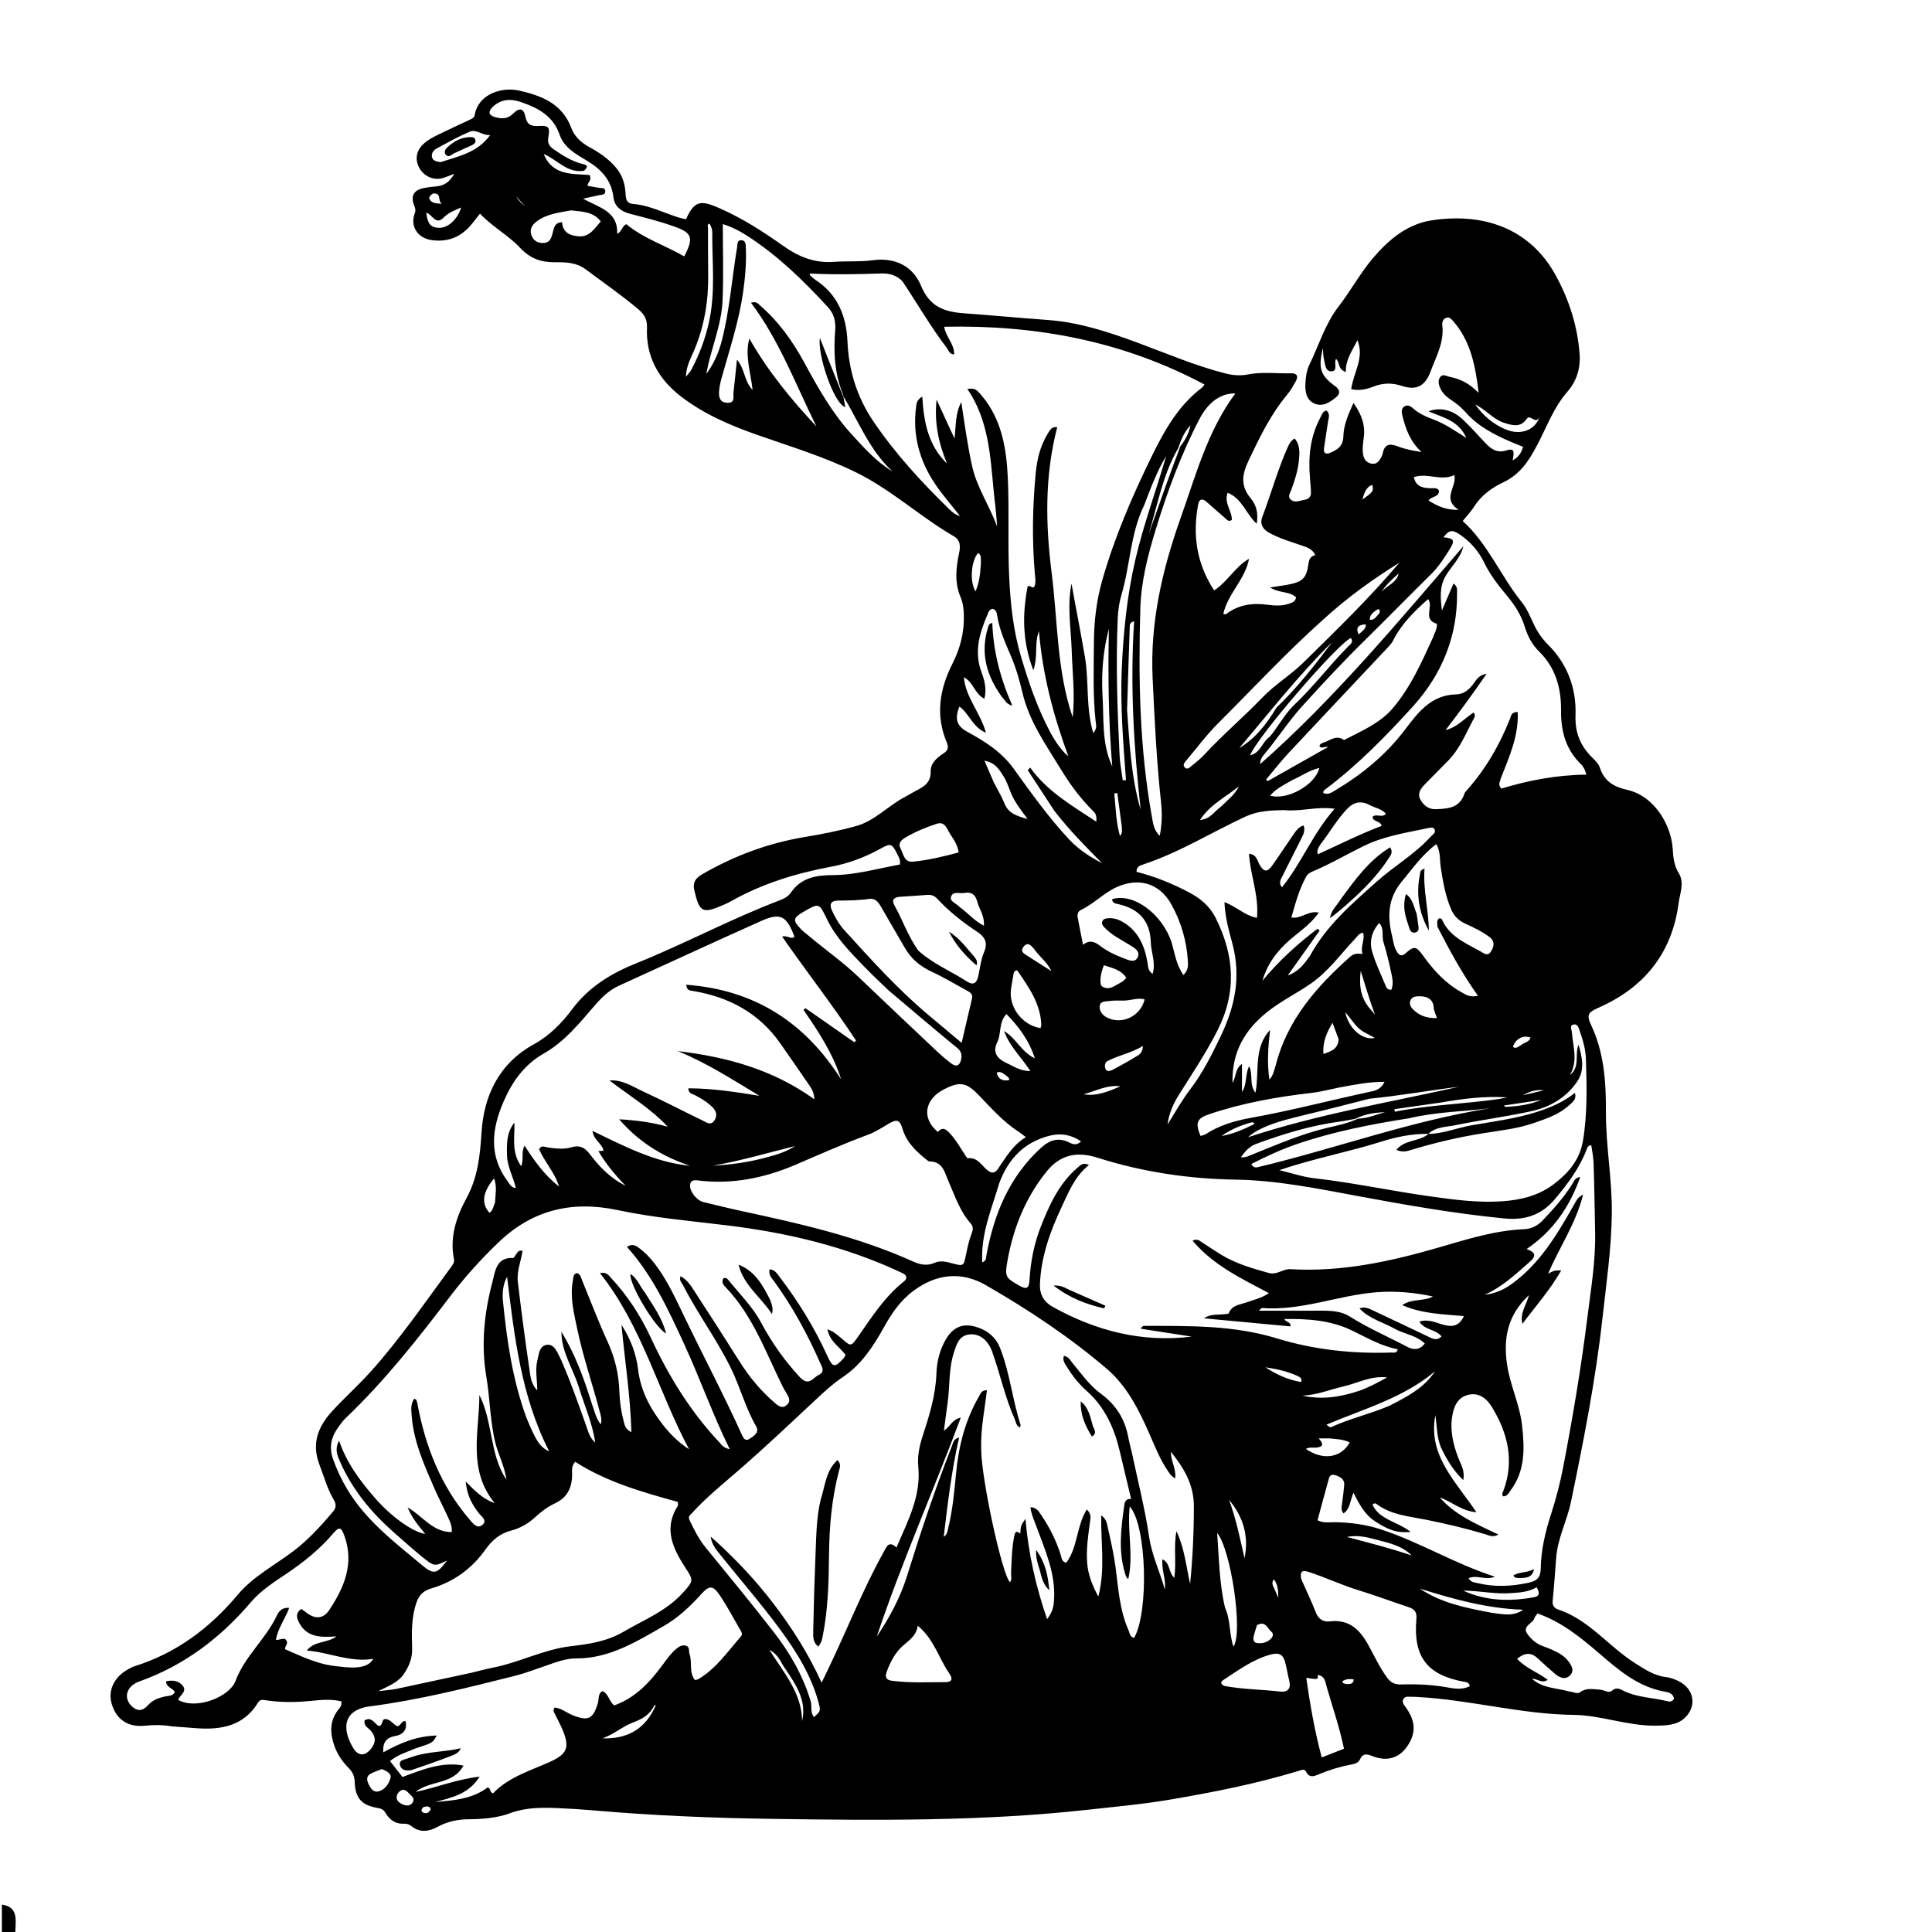 <svg version="1.1" id="Layer_1" xmlns="http://www.w3.org/2000/svg" xmlns:xlink="http://www.w3.org/1999/xlink" x="0px" y="0px"
	 width="100%" viewBox="0 0 1024 1024" enable-background="new 0 0 1024 1024" xml:space="preserve">
<path fill="#000000" opacity="1" stroke="none" 
	d="
M1,1009.471 
	C9.725,1010.753 8.31,1017.477 8.15,1023.585 
	C8.145,1023.751 8.132,1023.917 8.062,1024.542 
	C5.713,1025 3.425,1025 1,1025 
	C1,1019.981 1,1014.962 1,1009.471 
z"/>
<path fill="#000000" opacity="1" stroke="none" 
	d="
M91.245,915.011 
	C86.152,914.19 81.536,914.168 76.847,914.659 
	C67.936,915.591 61.824,911.523 59.28,903.338 
	C57.062,896.205 60.268,889.09 67.618,884.911 
	C68.773,884.254 69.954,883.567 71.211,883.174 
	C93.374,876.246 111.159,862.952 125.907,845.36 
	C134.215,835.449 145.643,829.622 155.685,821.985 
	C163.575,815.984 170.138,808.712 176.499,801.195 
	C178.322,799.041 178.238,797.167 176.884,794.887 
	C173.459,789.116 171.763,782.636 169.357,776.436 
	C165.038,765.304 168.438,756.308 175.932,748.095 
	C182.443,740.96 189.661,734.535 196.149,727.345 
	C211.936,709.848 225.16,690.427 239.096,671.534 
	C239.984,670.33 240.96,669.051 240.631,667.438 
	C238.255,655.804 241.84,644.99 247.132,635.285 
	C253.248,624.071 254.432,612.663 255.218,600.227 
	C256.46,580.56 264.57,563.601 283.027,553.444 
	C291.21,548.94 297.73,542.31 303.188,535 
	C312.03,523.157 323.783,515.954 337.158,510.589 
	C362.815,500.299 387.201,487.095 413.069,477.272 
	C415.429,476.375 417.782,475.208 419.2,473.105 
	C424.539,465.187 432.657,463.852 441.173,463.831 
	C453.439,463.801 465.088,460.353 476.932,458.222 
	C477.462,455.773 476.246,454.06 475.38,452.328 
	C472.71,446.988 472.016,446.864 466.768,449.78 
	C458.414,454.422 449.596,457.685 440.141,459.452 
	C421.561,462.923 403.652,468.476 387.097,477.86 
	C385.942,478.515 384.71,479.043 383.493,479.582 
	C372.39,484.49 370.736,483.578 368.021,471.969 
	C367.039,467.77 368.59,465.469 372.055,463.457 
	C389.069,453.581 407.163,446.85 426.617,443.623 
	C435.773,442.104 444.932,440.295 453.861,437.797 
	C463.665,435.055 470.641,427.114 479.484,422.488 
	C481.253,421.563 482.935,420.474 484.699,419.539 
	C489.109,417.203 493.479,415.284 493.282,408.784 
	C493.157,404.63 496.555,401.569 500.004,399.367 
	C502.455,397.803 502.916,396.141 501.82,393.542 
	C495.732,379.103 497.948,365.32 504.852,351.716 
	C508.878,343.782 511.101,335.256 510.866,326.205 
	C510.778,322.846 510.473,319.663 509.112,316.482 
	C505.888,308.956 506.661,301.18 508.291,293.413 
	C509.038,289.856 509.305,286.42 505.484,284.201 
	C487.767,273.911 472.592,259.717 454.141,250.574 
	C437.077,242.117 418.844,236.661 400.949,230.354 
	C386.749,225.349 373.024,219.432 360.981,210.173 
	C348.997,200.959 342.293,189.053 342.909,173.669 
	C343.079,169.42 341.624,166.702 338.36,163.947 
	C329.428,156.407 319.831,149.792 310.5,142.803 
	C305.553,139.098 299.957,138.953 294.306,139 
	C286.855,139.062 281.123,137.195 275.493,131.183 
	C269.39,124.666 260.968,120.233 254.41,113.223 
	C252.434,115.697 250.812,117.94 248.973,119.988 
	C243.549,126.033 236.718,128.398 228.721,127.248 
	C221.263,126.176 217.254,119.787 219.834,113.073 
	C220.443,111.49 220.12,110.345 219.516,108.865 
	C217.519,103.973 219.265,100.8 224.426,99.714 
	C226.697,99.236 229.025,98.989 231.34,98.78 
	C235.487,98.405 238.411,96.35 240.75,92.136 
	C238.218,93.07 236.338,93.923 234.372,94.457 
	C229.851,95.683 224.863,93.47 222.427,89.316 
	C219.839,84.904 220.443,80.184 224.184,76.556 
	C226.729,74.088 229.887,72.515 233.038,70.992 
	C238.42,68.391 243.833,65.855 249.254,63.337 
	C250.355,62.826 251.35,62.334 251.583,60.994 
	C253.549,49.683 266.057,45.996 275.017,47.99 
	C287.052,50.669 298.019,54.91 302.858,67.948 
	C304.576,72.575 308.3,75.783 312.721,78.178 
	C317.868,80.966 322.678,84.312 326.478,88.836 
	C329.557,92.502 331.108,96.795 331.499,101.636 
	C331.71,104.247 331.401,107.775 335.457,108.088 
	C344.101,108.753 351.71,112.794 359.786,115.31 
	C361.038,115.7 362.343,115.923 363.583,116.214 
	C368.087,106.351 371.234,105.884 381.372,110.35 
	C393.68,115.77 404.729,122.95 415.634,130.666 
	C423.282,136.078 431.893,139.543 441.783,138.802 
	C448.738,138.281 455.735,138.862 462.725,137.92 
	C474.277,136.364 483.817,140.948 488.145,151.411 
	C492.693,162.403 500.116,165.279 510.945,166.052 
	C525.701,167.104 540.449,168.528 555.218,169.585 
	C571.842,170.774 587.485,175.913 602.952,181.642 
	C618.396,187.364 633.553,193.883 649.578,197.951 
	C653.53,198.954 657.473,199.247 661.455,198.459 
	C669.07,196.951 676.746,198.071 684.39,197.853 
	C687.49,197.764 688.237,199.531 686.787,202.091 
	C685.394,204.55 683.989,207.064 682.19,209.222 
	C673.453,219.7 667.658,231.746 661.828,243.996 
	C658.083,251.866 657.485,257.655 663.134,264.43 
	C665.776,267.598 667.04,271.962 666.072,277.577 
	C660.243,272.169 658.308,264.202 650.698,261.182 
	C648.558,266.646 653.1,270.825 652.888,275.557 
	C651.203,276.78 650.34,275.487 649.39,274.66 
	C646.123,271.821 642.853,268.985 639.635,266.092 
	C637.353,264.039 635.627,264.318 635.051,267.384 
	C632.021,283.511 634.19,298.696 643.513,312.923 
	C650.726,308.295 654.581,300.366 662.013,296.184 
	C659.981,307.095 650.798,314.582 648.367,325.398 
	C648.919,325.478 649.522,325.758 649.763,325.571 
	C656.393,320.436 663.835,319.439 671.963,320.544 
	C675.516,321.027 679.301,321.252 682.865,320.065 
	C684.541,319.507 686.47,319.082 686.987,316.616 
	C683.414,313.232 677.914,314.489 673.178,311.356 
	C677.288,310.707 680.512,310.331 683.677,309.672 
	C690.345,308.285 692.382,306.239 693.406,299.499 
	C693.777,297.057 694.061,294.895 697.133,294.238 
	C695.642,291.027 692.969,290.149 690.325,289.247 
	C684.341,287.204 678.257,285.45 672.658,282.378 
	C669.197,280.478 667.677,277.524 669.008,274.05 
	C673.77,261.619 677.23,248.712 682.729,236.558 
	C683.402,235.072 684.264,233.622 686.187,232.397 
	C689.18,235.998 688.849,240.159 688.441,244.123 
	C687.894,249.438 686.304,254.554 684.428,259.565 
	C683.803,261.235 682.387,263.168 683.991,264.684 
	C686.267,266.835 689.035,265.254 691.596,264.864 
	C693.748,264.537 694.871,263.172 694.834,261.087 
	C694.786,258.432 694.518,255.778 694.294,253.128 
	C693.353,241.983 694.472,231.19 699.893,221.178 
	C700.628,219.822 701.035,217.996 703.084,217.599 
	C705.159,219.38 704.177,221.552 703.875,223.596 
	C703.195,228.204 702.411,232.798 701.781,237.412 
	C701.38,240.349 702.683,241.025 705.315,239.873 
	C709.138,238.2 711.888,236.308 712.015,231.228 
	C712.158,225.499 714.411,220.027 717.373,213.555 
	C721.771,219.751 723.679,225.44 722.828,231.937 
	C722.459,234.759 722.042,237.561 722.39,240.39 
	C722.721,243.079 724.037,245.173 726.858,245.734 
	C729.714,246.301 731.062,244.296 732.182,242.139 
	C732.487,241.552 732.774,240.922 732.896,240.279 
	C733.856,235.241 736.674,234.978 740.924,236.613 
	C744.871,238.131 749.097,238.92 753.509,239.573 
	C747.537,234.33 745.084,227.507 743.295,220.336 
	C742.835,218.493 742.566,216.557 744.44,215.382 
	C746.133,214.321 747.744,215.331 748.97,216.442 
	C752.142,219.32 756.004,220.917 759.882,222.383 
	C765.771,224.608 770.933,228.145 777.202,232.128 
	C773.055,222.826 764.78,221.314 757.175,218.013 
	C763.178,215.688 769.789,217.197 775.11,222.149 
	C779.37,226.113 783.216,230.524 787.226,234.755 
	C790.335,238.035 793.48,240.349 798.589,238.684 
	C803.706,237.016 802.007,241.219 801.795,244.006 
	C804.735,242.314 806.34,240.16 807.25,236.823 
	C805.126,235.955 803.008,235.125 800.919,234.228 
	C791.992,230.395 783.439,226.012 776.844,218.555 
	C774.641,216.065 772.09,213.917 769.273,212.072 
	C766.9,210.517 764.721,208.638 763.474,205.99 
	C762.526,203.976 761.972,201.649 763.342,199.805 
	C764.7,197.977 766.757,199.428 768.457,199.76 
	C773.906,200.822 778.774,203.177 783.71,208.211 
	C781.957,193.336 779.317,180.522 770.075,170.052 
	C769.172,169.029 768.146,167.975 766.68,168.399 
	C764.725,168.963 764.263,170.876 764.452,172.45 
	C765.526,181.418 761.162,188.962 758.246,196.863 
	C755.389,204.603 750.802,207.087 743.053,204.549 
	C737.829,202.838 733.058,202.907 727.997,204.888 
	C724.346,206.318 720.461,207.245 716.174,206.266 
	C717.266,197.573 723.352,189.671 719.46,180.298 
	C716.719,185.914 713.075,190.711 713.326,197.154 
	C708.937,195.804 710.267,192.044 708.144,190.218 
	C706.819,192.488 709.362,196.81 705.61,196.817 
	C702.286,196.823 702.349,192.726 701.672,190.101 
	C701.244,188.44 701.365,186.637 701.205,184.419 
	C698.57,195.097 699.771,198.922 707.573,204.62 
	C710.247,206.573 710.629,208.495 708.049,210.629 
	C704.748,213.36 700.994,215.756 696.669,213.886 
	C692.457,212.066 691.702,207.715 691.884,203.665 
	C692.038,200.218 692.448,196.477 693.936,193.451 
	C699.035,183.079 702.176,171.921 709.529,162.388 
	C715.876,154.161 720.899,144.802 727.713,136.79 
	C735.998,127.049 745.756,118.847 758.588,116.83 
	C784.857,112.7 810.447,120.072 824.61,146.03 
	C831.706,159.035 836.145,172.905 837.227,187.773 
	C837.777,195.335 835.555,202.122 830.704,207.682 
	C823.32,216.145 819.7,226.63 814.543,236.266 
	C810.153,244.469 805.668,251.509 796.429,255.818 
	C790.984,258.357 785.098,262.532 781.432,268.369 
	C779.776,271.006 777.558,273.291 775.268,276.143 
	C788.703,288.336 795.406,305.343 806.573,319.17 
	C809.437,322.718 811.069,326.948 813.006,330.997 
	C814.898,334.952 817.31,338.515 820.408,341.598 
	C830.813,351.953 835.552,364.826 835.057,379.112 
	C834.739,388.276 837.561,395.24 843.812,401.401 
	C845.455,403.02 847.308,404.857 847.987,406.945 
	C850.314,414.102 855.417,417.051 862.399,418.629 
	C877.35,422.009 885.93,437.955 886.588,450.152 
	C886.826,454.572 887.323,458.845 889.865,462.981 
	C892.849,467.837 890.386,473.495 889.707,478.65 
	C886.207,505.205 871.529,523.421 847.196,534.129 
	C841.748,536.526 840.788,537.902 843.328,543.299 
	C850.209,557.923 851.247,573.49 851.169,589.188 
	C851.08,607.368 854.548,625.292 854.293,643.506 
	C854.03,662.214 851.349,680.618 849.285,699.127 
	C845.646,731.754 839.29,763.893 832.652,795.994 
	C830.565,806.086 825.507,815.382 824.794,825.847 
	C824.274,833.481 823.614,841.106 822.932,848.728 
	C822.732,850.967 823.912,852.434 825.67,853.007 
	C842.124,858.367 852.445,872.517 866.444,881.408 
	C871.711,884.753 876.686,888.128 883.061,888.906 
	C885.331,889.183 887.642,889.99 889.69,891.033 
	C893.935,893.197 896.866,896.64 897.029,901.567 
	C897.195,906.577 893.258,911.647 888.379,913.315 
	C884.709,914.569 880.911,914.602 877.05,914.632 
	C862.437,914.744 848.555,909.098 834.095,908.927 
	C806.151,908.597 779.117,900.928 751.352,899.431 
	C750.354,899.377 749.351,899.289 748.356,899.335 
	C746.751,899.411 744.797,898.762 743.808,900.553 
	C742.823,902.336 744.282,903.718 745.196,905.039 
	C749.019,910.563 750.838,916.146 747.523,922.767 
	C743.401,931 736.383,934.21 727.727,930.885 
	C724.765,929.747 722.451,928.911 720.785,932.583 
	C719.958,934.407 718.04,934.885 716.201,935.234 
	C710.292,936.355 704.577,938.068 699.021,940.41 
	C696.641,941.414 693.995,942.568 692.228,939.017 
	C691.337,937.226 689.513,938.241 688.173,938.648 
	C666.005,945.396 643.342,949.874 620.53,953.768 
	C605.917,956.263 591.175,957.583 576.469,959.211 
	C521.043,965.347 465.389,964.848 409.771,964.053 
	C377.818,963.597 345.857,962.295 313.99,959.499 
	C307.858,958.96 301.705,958.589 295.554,958.337 
	C287.071,957.991 278.708,957.953 270.444,961.005 
	C263.414,963.602 255.827,964.193 248.297,964.249 
	C242.532,964.292 237.101,965.457 231.989,968.242 
	C227.317,970.787 222.619,971.557 218.002,967.825 
	C217.037,967.046 215.504,966.53 214.272,966.6 
	C209.468,966.873 206.398,964.432 204.134,960.605 
	C203.177,958.988 201.807,958.534 200.045,958.233 
	C191.67,956.802 188.284,953.071 188.003,944.462 
	C187.902,941.356 186.886,939.175 184.754,937.031 
	C181.445,933.705 178.81,929.816 177.229,925.348 
	C174.895,918.749 174.595,912.325 179.149,906.371 
	C180.021,905.23 181.281,904.171 180.92,901.755 
	C175.592,900.423 169.936,900.997 164.452,901.538 
	C156.43,902.328 148.496,902.366 140.554,901.123 
	C138.971,900.876 137.798,900.751 136.768,902.426 
	C129.05,914.979 116.97,917.003 103.657,915.955 
	C99.675,915.642 95.69,915.352 91.245,915.011 
M624.517,237.477 
	C616.242,251.612 613.533,267.682 608.838,283.063 
	C614.23,267.712 619.623,252.361 625.569,236.632 
	C627.844,233.634 629.876,230.521 630.999,225.419 
	C627.292,229.444 626,233.141 624.517,237.477 
M718.184,593.023 
	C715.412,593.522 712.654,594.127 709.865,594.501 
	C694.646,596.538 680.086,601.046 665.74,606.307 
	C662.362,607.545 659.958,610.131 657.696,613.434 
	C660.561,613.561 662.444,612.419 664.401,611.636 
	C677.207,606.518 689.858,600.981 703.361,597.808 
	C708.669,596.561 714.059,595.521 719.816,592.899 
	C724.817,592.808 729.352,590.74 734.083,589.495 
	C728.828,589.679 723.68,590.328 718.184,593.023 
M446.999,210.012 
	C446.999,210.012 447.025,210.053 446.887,209.284 
	C442.335,198.232 441.732,186.698 442.681,174.97 
	C443.046,170.453 442.01,166.277 438.913,162.91 
	C426.152,149.034 412.717,135.874 396.853,125.516 
	C392.894,122.932 388.687,120.547 383.104,118.762 
	C383.104,132.634 383.539,145.941 382.982,159.205 
	C382.42,172.591 376.677,185.027 374.365,198.171 
	C378.562,192.581 381.125,186.382 382.779,179.773 
	C386.788,163.75 387.964,147.27 390.684,131.04 
	C390.942,129.497 390.57,127.189 392.956,127.329 
	C395.405,127.472 395.254,129.72 395.326,131.568 
	C395.639,139.588 394.923,147.583 393.766,155.465 
	C391.61,170.144 387.005,184.268 382.982,198.51 
	C382.166,201.397 381.349,204.242 381.133,207.274 
	C380.885,210.741 381.603,213.369 385.621,213.485 
	C389.777,213.605 388.501,210.25 388.761,208.028 
	C389.399,202.589 389.917,197.135 390.591,190.64 
	C394.982,195.685 394.199,201.829 398.903,206.672 
	C397.781,196.916 394.719,188.406 397.169,179.435 
	C407.003,196.715 419.342,211.772 432.729,226.015 
	C421.73,203.909 413.212,180.627 398.037,160.459 
	C400.945,159.599 401.73,160.943 402.659,161.741 
	C412.652,170.327 420.151,180.862 426.389,192.363 
	C433.624,205.7 441.06,218.903 451.39,230.191 
	C457.953,237.363 464.383,244.68 473.008,249.821 
	C460.913,238.7 455.178,223.541 446.999,210.012 
M756.306,600.983 
	C748.076,600.936 740.07,602.6 732.321,605.037 
	C714.623,610.603 696.325,614.008 678.063,620.195 
	C684.677,621.776 690.544,623.823 696.565,624.501 
	C717.256,626.83 737.603,631.266 758.199,634.128 
	C770.732,635.87 783.271,637.562 795.987,636.72 
	C805.979,636.059 815.54,633.742 823.573,627.604 
	C831.168,621.802 837.265,614.925 838.983,604.721 
	C841.411,590.299 841.026,575.86 840.577,561.399 
	C840.417,556.256 838.968,551.206 837.258,546.324 
	C836.745,544.858 836.199,542.608 834.154,542.986 
	C831.623,543.454 833.016,545.612 833.131,547.114 
	C833.712,554.702 836.5,562.371 832.075,569.796 
	C837.673,565.483 834.48,558.957 836.659,553.737 
	C838.593,560.277 840.094,567.01 835.998,573.131 
	C830.208,581.781 821.503,586.807 811.588,588.972 
	C798.284,591.876 784.731,593.631 771.387,596.378 
	C766.494,597.385 761.015,597.168 757.009,601 
	C757.009,601 757.048,600.974 756.306,600.983 
M520.052,768.474 
	C520.265,784.469 531.326,835.349 535.328,838.581 
	C536.516,837.094 535.799,835.39 535.88,833.795 
	C536.21,827.327 536.238,820.836 537.521,814.447 
	C537.919,812.465 538.374,810.785 540.762,812.86 
	C541.049,808.532 541.049,808.532 543.497,805.027 
	C545.114,823.527 548.935,840.554 554.969,858.174 
	C557.968,854.393 558.435,851.31 558.652,848.183 
	C559.622,834.232 554.016,821.824 549.369,809.211 
	C548.135,805.861 546.615,802.629 546.148,798.861 
	C549.47,798.905 550.594,801.167 551.851,803.001 
	C556.299,809.49 559.78,816.48 562.167,823.995 
	C562.692,825.647 562.603,827.722 565.145,828.26 
	C571.33,820.067 570.445,808.976 576.018,800.065 
	C578.485,802.296 578.026,804.432 577.736,806.542 
	C576.74,813.803 575.654,821.054 576.227,828.428 
	C576.693,834.425 578.693,839.849 582.136,846.226 
	C585.957,831.281 583.346,817.422 583.689,803.181 
	C586.386,805.089 586.65,807.381 587.093,809.367 
	C588.65,816.343 590.295,823.331 591.24,830.403 
	C592.76,841.777 593.352,853.302 598.121,863.997 
	C598.822,865.569 598.799,867.686 601.1,868.1 
	C608.946,854.6 607.856,808.517 598.773,798.44 
	C597.357,811.73 600.935,824.465 597.986,836.95 
	C597.112,836.257 596.798,835.535 596.555,834.791 
	C592.541,822.498 594.175,810.092 595.888,797.699 
	C596.147,795.828 597.003,794.23 599.536,794.477 
	C597.527,786.072 595.549,777.99 593.668,769.886 
	C590.748,757.308 585.821,745.921 575.846,737.101 
	C571.617,733.361 568.112,728.822 565.139,723.958 
	C564.161,722.359 563.031,720.731 563.96,718.623 
	C566.522,719.124 567.337,721.122 568.574,722.61 
	C573.258,728.246 577.556,734.366 583.478,738.7 
	C591.473,744.552 596.206,752.086 597.996,761.701 
	C598.605,764.971 599.559,768.176 600.247,771.434 
	C603.272,785.754 606.903,799.987 609.034,814.441 
	C610.484,824.274 614.706,832.977 617.352,842.321 
	C618.184,837.116 615.47,832.173 616.159,826.415 
	C620.382,828.645 619.237,833.387 622.423,836.306 
	C623.591,827.708 621.972,819.603 623.547,811.548 
	C627.759,820.463 628.702,830.127 630.791,839.542 
	C632.159,825.683 632.789,811.957 632.764,798.16 
	C632.743,786.721 627.485,778.076 620.594,769.474 
	C620.505,774.352 623.48,778.422 622.894,783.555 
	C620.504,782.327 619.704,780.645 618.704,779.167 
	C614.661,773.195 612.098,766.517 609.21,759.956 
	C603.622,747.261 597.344,734.655 586.669,725.529 
	C566.891,708.62 545.2,694.242 522.692,681.251 
	C509.68,673.741 496.607,675.011 484.284,684.06 
	C477.201,689.262 472.537,696.195 468.385,703.666 
	C462.768,713.776 456.493,723.328 446.62,729.948 
	C441.21,733.575 436.466,738.028 431.71,742.467 
	C418.197,755.08 404.79,767.798 390.794,779.899 
	C382.624,786.962 374.191,793.807 366.89,801.843 
	C365.938,802.891 364.523,803.688 365.45,805.631 
	C367.87,810.708 370.334,815.709 373.933,820.126 
	C386.138,835.104 398.457,849.997 410.286,865.268 
	C418.781,876.235 425.634,888.216 429.673,901.678 
	C430.493,904.41 429.24,907.632 431.505,910.098 
	C434.882,906.924 435.038,906.862 433.942,902.721 
	C430.038,887.962 422.012,875.22 413.131,863.179 
	C403.351,849.918 392.489,837.457 382.185,824.578 
	C379.798,821.596 377.136,818.679 376.732,814.445 
	C388.815,825.202 399.898,836.814 409.722,849.649 
	C419.577,862.525 428.27,876.118 435.478,891.831 
	C436.997,888.686 437.93,886.761 438.859,884.832 
	C448.823,864.138 457.206,842.695 468.371,822.567 
	C469.957,819.708 471.104,816.432 475.141,820.195 
	C481.198,806.12 488.244,792.946 486.708,777.366 
	C486.162,771.829 487.3,766.425 489.022,761.148 
	C492.535,750.382 495.901,739.633 496.309,728.118 
	C496.538,721.636 498.084,715.232 501.541,709.534 
	C505.546,702.933 510.938,701.089 518.22,703.553 
	C523.763,705.428 527.859,708.928 530,714.326 
	C535.235,727.529 536.59,741.792 540.931,755.25 
	C541.043,755.599 540.681,756.101 540.508,756.631 
	C538.477,755.602 538.465,753.548 537.753,751.961 
	C532.617,740.52 530.106,728.196 525.884,716.447 
	C523.683,710.325 519.323,706.911 514.25,707.233 
	C508.32,707.609 507.023,712.473 505.585,716.879 
	C502.707,725.698 503.517,735.019 502.193,744.059 
	C501.534,748.557 500.986,753.072 500.3,758.241 
	C503.705,756.185 504.637,752.262 509.234,751.375 
	C494.59,790.636 477.789,828.32 464.708,867.424 
	C471.467,857.344 477.173,846.776 480.785,835.161 
	C487.999,811.963 495.711,788.935 504.579,766.307 
	C505.215,764.684 505.356,762.649 508.345,761.925 
	C504.361,779.374 502.324,796.733 500.184,814.524 
	C502.14,813.287 502.158,811.643 502.491,810.292 
	C504.847,800.73 505.793,790.955 506.7,781.178 
	C508.039,766.764 511.469,752.962 518.775,740.322 
	C519.616,738.866 520.093,736.79 523.084,736.841 
	C521.917,747.125 519.697,757.206 520.052,768.474 
M651.179,696.263 
	C652.817,691.62 657.197,691.566 660.927,690.207 
	C664.575,688.877 668.522,688.117 672.545,685.394 
	C657.727,677.517 643.015,670.575 632.081,657.58 
	C634.692,656.338 635.887,657.688 637.232,658.562 
	C640.725,660.831 644.176,663.171 647.748,665.308 
	C655.405,669.887 663.867,672.299 672.399,674.685 
	C676.862,675.933 680.01,672.451 683.913,672.683 
	C711.272,674.316 737.494,668.505 763.495,660.924 
	C778.017,656.691 792.485,652.141 807.809,651.505 
	C811.485,651.353 814.828,649.792 817.534,646.959 
	C823.295,640.926 828.831,634.741 833.29,627.644 
	C834.142,626.289 834.555,624.261 837.59,623.801 
	C831.937,639.589 823.352,652.351 809.122,662.034 
	C815.259,664.148 813.196,666.689 810.686,668.9 
	C803.293,675.414 796.088,682.213 786.86,686.255 
	C792.091,685.662 796.684,683.807 801.003,680.712 
	C816.413,669.667 825.583,653.81 834.653,637.843 
	C835.509,636.334 836.12,634.68 839.08,633.134 
	C835.157,648.788 826.485,661.062 820.528,675.097 
	C823.688,673.389 823.769,673.367 827.505,673.313 
	C821.475,683.835 813.815,692.426 806.932,701.628 
	C805.456,696.062 808.885,691.989 810.405,686.435 
	C798.746,697.187 796.699,709.974 798.845,723.701 
	C800.539,734.54 805.533,744.651 806.745,755.636 
	C808.058,767.53 808.473,779.355 800.812,789.704 
	C799.732,791.163 798.955,793.244 796.605,793.062 
	C795.854,791.743 796.568,790.885 796.898,789.989 
	C802.747,774.12 799.14,759.493 790.706,745.698 
	C788.014,741.294 783.947,737.911 778.218,739.288 
	C772.58,740.643 770.592,745.327 769.721,750.503 
	C768.438,758.132 770.159,765.343 772.835,772.461 
	C774.16,775.986 776.553,779.355 775.562,784.47 
	C770.347,779.453 767.171,774.101 764.347,768.485 
	C761.41,762.647 761.707,756.22 760.755,750.107 
	C756.715,771.339 771.464,785.006 782.521,801.514 
	C774.559,800.848 769.514,795.97 763.066,793.63 
	C771.604,803.384 782.925,807.916 794.204,813.349 
	C791.226,815.042 789.195,813.77 787.224,813.176 
	C776.851,810.049 766.316,807.568 755.707,805.453 
	C746.748,803.667 737.496,802.997 729.784,797.283 
	C729.18,796.835 728.302,796.435 727.474,797.604 
	C731.241,805.516 740.422,806.365 747.675,811.901 
	C739.523,812.896 734.304,809.853 728.912,806.386 
	C723.421,802.855 720.533,797.49 717.368,791.183 
	C715.476,795.597 715.653,799.75 712.087,802.132 
	C710.613,800.369 711.07,798.753 711.294,797.117 
	C711.744,793.822 712.163,790.52 712.46,787.208 
	C712.742,784.071 710.546,782.88 708.062,781.97 
	C706.402,781.362 704.93,781.577 704.42,783.385 
	C702.317,790.831 700.343,798.314 698.323,805.776 
	C701.671,807.45 704.705,806.751 707.64,806.802 
	C716.003,806.948 724.165,808.044 732.166,810.683 
	C752.671,817.445 771.204,828.886 792.302,835.666 
	C787.497,837.802 782.801,834.498 778.412,836.466 
	C779.516,838.713 781.521,838.697 783.235,839.108 
	C792.312,841.281 801.248,840.852 810.408,838.832 
	C815.232,837.768 816.544,835.468 816.619,831.347 
	C816.8,821.421 819.057,811.87 822.095,802.511 
	C824.823,794.106 827.008,785.585 828.663,776.917 
	C833.618,750.956 838.028,724.905 841.289,698.671 
	C843.175,683.493 845.796,668.329 845.445,653.013 
	C845.163,640.692 845.075,628.362 844.611,616.044 
	C844.496,613 843.818,609.978 843.4,606.948 
	C841.781,607.249 841.405,607.996 841.114,608.779 
	C837.39,618.818 831.193,627.109 824.338,635.321 
	C816.809,644.34 808.001,646.852 797.008,645.772 
	C770.981,643.214 745.278,638.708 719.59,633.924 
	C698.178,629.935 676.723,625.573 654.864,625.226 
	C629.849,624.828 605.473,621.16 581.653,613.604 
	C571.024,610.232 562.048,611.766 554.603,621.066 
	C543.469,634.975 537.113,650.789 534.001,668.102 
	C532.486,676.536 532.861,677.213 540.073,681.315 
	C544.134,683.626 545.39,682.974 545.664,678.388 
	C546.244,668.689 548.079,659.212 551.632,650.188 
	C556.22,638.531 561.375,627.132 571.277,618.757 
	C572.708,617.547 574.056,615.907 577.177,617.474 
	C569.642,623.471 566.438,631.76 562.725,639.65 
	C556.604,652.66 551.748,666.096 551.188,680.709 
	C550.981,686.103 553.333,690.088 557.924,692.641 
	C580.827,705.375 605.173,711.706 631.624,708.429 
	C622.618,707.031 613.611,705.633 604.605,704.236 
	C605.29,703.044 605.883,702.732 606.475,702.734 
	C630.089,702.802 653.616,702.271 676.739,709.362 
	C696.374,715.382 716.822,717.6 737.46,716.865 
	C738.578,716.825 740.169,717.545 740.861,715.157 
	C732.026,713.475 724.423,708.981 716.521,705.165 
	C705.276,699.733 693.264,698.934 680.777,699.102 
	C681.433,700.997 684.015,700.123 684.038,703.028 
	C668.645,701.589 653.371,700.161 638.097,698.733 
	C642.153,695.98 646.382,697.191 651.179,696.263 
M313.654,743.9 
	C315.022,747.516 315.709,751.442 318.388,754.965 
	C319.118,752.416 318.48,750.508 317.98,748.597 
	C314.105,733.789 309.072,719.301 305.923,704.287 
	C304.141,695.795 301.996,687.384 303.658,678.608 
	C303.954,677.049 303.68,675.151 305.933,674.777 
	C307.791,675.546 307.99,677.333 308.607,678.827 
	C313.054,689.597 317.165,700.519 322.026,711.098 
	C325.93,719.595 327.991,728.346 328.288,737.595 
	C328.46,742.943 329.207,748.212 330.58,753.365 
	C331.09,755.278 331.378,757.571 334.663,759.06 
	C334.1,739.528 331.121,720.921 329.396,702.163 
	C334.139,709.507 337.191,717.435 338.191,725.788 
	C339.556,737.201 344.636,746.64 351.533,755.393 
	C355.396,760.294 359.785,764.652 365.211,768.122 
	C348.81,737.399 340.369,702.945 317.975,674.748 
	C321.642,674.114 322.565,675.938 323.723,677.176 
	C332.566,686.629 339.576,697.434 344.974,709.069 
	C354.369,729.318 365.875,748.053 381.186,764.361 
	C382.364,765.615 383.215,767.35 386.776,768.116 
	C377.509,749.198 370.927,730.397 362.586,712.317 
	C354.243,694.233 345.966,676.115 332.3,660.877 
	C334.929,659.075 336.793,660.054 338.551,661.342 
	C341.934,663.82 344.776,666.817 347.312,670.177 
	C353.789,678.758 358.166,688.448 362.803,698.065 
	C372.852,718.909 383.664,739.384 393.217,760.471 
	C394.064,762.339 395.092,764.072 397.234,762.633 
	C399.459,761.138 402.706,759.333 400.767,755.985 
	C395.132,746.254 392.356,735.326 387.463,725.304 
	C379.997,710.01 369.744,696.319 362.032,681.167 
	C361.344,679.817 359.756,678.63 360.749,676.412 
	C364.506,678.449 366.489,681.94 368.594,685.165 
	C376.513,697.299 384.322,709.506 392.06,721.756 
	C397.351,730.134 403.623,737.624 411.205,744.017 
	C413.001,745.532 414.762,746.578 416.942,744.734 
	C419.142,742.875 418.334,740.93 417.149,738.948 
	C416.38,737.662 415.581,736.387 414.915,735.047 
	C405.901,716.912 399.145,697.492 384.745,682.419 
	C383.644,681.267 382.149,679.632 383.37,677.622 
	C384.632,676.937 385.441,677.677 386.04,678.426 
	C391.961,685.824 398.836,692.467 403.366,700.961 
	C408.949,711.427 415.683,720.992 423.808,729.791 
	C428.716,735.106 430.838,730.219 433.924,728.759 
	C437.535,727.05 435.578,724.352 434.523,721.968 
	C427.898,707 420.117,692.693 410.502,679.401 
	C409.177,677.57 407.138,675.688 407.927,672.749 
	C410.684,673.019 411.841,674.982 413.102,676.641 
	C423.008,689.677 431.632,703.486 438.397,718.439 
	C441.36,724.989 442.373,725.061 447.168,719.865 
	C447.589,719.409 447.82,718.777 448.193,718.134 
	C445.039,713.84 439.785,711.117 438.556,704.538 
	C440.165,705.262 440.966,705.485 441.604,705.937 
	C443.096,706.994 444.577,708.086 445.944,709.297 
	C451.103,713.868 451.035,713.853 455.089,708.033 
	C462.222,697.792 469,687.249 478.937,679.328 
	C479.698,678.721 480.483,678.004 480.32,676.826 
	C479.997,675.518 478.861,675.046 477.833,674.56 
	C448.475,660.697 417.277,653.353 385.279,649.465 
	C365.953,647.117 346.419,645.409 327.487,641.395 
	C302.681,636.137 281.871,641.48 264.057,658.634 
	C255.092,667.268 246.633,676.543 239.053,686.499 
	C221.695,709.301 204.02,731.822 183.187,751.644 
	C181.752,753.01 180.592,754.684 179.407,756.29 
	C175.612,761.433 174.256,766.956 176.474,773.223 
	C178.485,778.904 181.003,784.312 184.105,789.466 
	C194.035,805.967 209.118,817.41 223.547,829.458 
	C229.933,834.791 231.579,834.322 236.952,827.094 
	C230.291,830.296 230.209,830.397 223.825,825.225 
	C218.913,821.245 214.234,816.975 209.462,812.822 
	C196.874,801.866 186.416,789.275 179.823,773.783 
	C178.605,770.92 177.445,767.872 179.714,763.558 
	C183.834,775.693 190.853,784.773 198.325,793.501 
	C207.18,803.844 218.807,812.051 225.387,813.015 
	C221.737,808.708 218.256,804.294 216.058,799.005 
	C223.933,803.366 229.114,812.033 239.403,812.052 
	C239.763,808.764 238.448,806.371 237.372,803.985 
	C235.045,798.823 232.371,793.815 230.125,788.62 
	C224.841,776.399 219.278,764.244 218.238,750.685 
	C217.992,747.491 217.451,744.241 219.585,741.299 
	C220.194,741.706 220.591,741.825 220.693,742.068 
	C220.945,742.667 221.106,743.315 221.226,743.958 
	C225.447,766.581 233.562,787.459 248.715,805.164 
	C250.525,807.279 252.777,810.544 255.602,808.281 
	C258.616,805.865 254.977,803.623 253.543,801.735 
	C250.09,797.189 247.474,792.398 246.864,785.232 
	C251.749,790.321 255.908,794.396 262.207,796.749 
	C247.574,778.674 254.133,758.63 254.062,739.387 
	C257.698,746.46 258.961,754.07 260.507,761.622 
	C262.058,769.195 263.483,776.855 268.427,784.317 
	C267.396,776.889 264.158,771.162 262.596,764.89 
	C259.715,753.327 259.748,741.446 257.781,729.806 
	C254.9,712.764 256.61,695.889 261.021,679.404 
	C262.431,674.135 262.884,666.316 271.905,666.756 
	C272.394,666.779 272.951,665.569 273.463,664.923 
	C274.248,663.933 274.691,662.455 276.97,662.966 
	C276.144,668.461 273.795,673.885 274.461,679.484 
	C276.326,695.159 278.404,710.811 280.694,726.429 
	C281.192,729.832 281.55,733.603 284.748,736.955 
	C284.778,731.259 283.571,726.266 284.755,721.381 
	C285.557,718.075 285.739,713.503 289.606,712.808 
	C293.608,712.089 295.113,716.309 296.734,719.369 
	C297.356,720.543 297.827,721.797 298.353,723.021 
	C302.893,733.578 306.656,744.426 310.533,755.235 
	C311.712,758.522 312.49,762.145 315.51,764.582 
	C313.971,754.327 309.771,744.912 306.758,735.145 
	C303.746,725.381 297.534,716.616 297.573,705.864 
	C304.72,717.525 309.384,730.201 313.654,743.9 
M478.327,149.11 
	C475.233,145.832 471.284,144.786 466.966,144.938 
	C454.385,145.382 441.805,145.632 429.134,144.954 
	C429.293,145.47 429.294,145.86 429.49,146.041 
	C430.345,146.829 431.191,147.658 432.158,148.292 
	C443.957,156.03 448.596,167.461 449.179,181.033 
	C449.838,196.369 454.253,210.545 462.862,223.267 
	C474.385,240.297 488.232,255.365 502.911,269.685 
	C504.461,271.197 506.155,272.815 508.835,273.51 
	C504.202,267.6 499.558,262.343 495.668,256.576 
	C487.283,244.145 483.535,230.419 485.582,215.358 
	C485.816,213.637 486.009,211.878 488.834,210.2 
	C489.593,223.872 492.104,236.25 501.922,245.679 
	C497.45,234.88 495.09,223.774 496.423,211.81 
	C499.587,218.692 502.751,225.575 505.914,232.457 
	C506.734,225.698 506.24,219.182 509.498,213.124 
	C511.253,224.5 512.761,235.79 515.22,246.963 
	C517.763,258.518 524.562,268.113 528.441,279.033 
	C528.192,272.313 527.174,265.746 526.564,259.133 
	C524.866,240.731 523.689,222.108 512.691,206.107 
	C516.768,205.801 517.331,206.083 520.498,209.887 
	C531.016,222.516 533.455,237.852 534.168,253.408 
	C534.99,271.35 534.018,289.325 534.957,307.319 
	C535.673,321.048 537.152,334.384 541.046,347.605 
	C545.154,361.549 549.787,375.206 556.629,388.062 
	C559.531,393.515 563.411,398.765 566.228,400.764 
	C558.288,379.274 552.557,357.402 550.673,334.56 
	C548.089,340.913 550.336,347.66 547.694,355.279 
	C541.665,339.632 541.917,325.157 544.681,310.763 
	C546.286,309.911 546.915,312.386 548.306,310.802 
	C549.132,308.739 548.703,306.398 548.501,304.116 
	C546.926,286.303 547.279,268.498 548.95,250.729 
	C549.622,243.588 551.302,236.578 555.069,230.314 
	C556.242,228.365 557.292,225.805 560.344,226.486 
	C553.603,252.291 554.161,278.153 557.426,303.896 
	C560.653,329.339 560.083,355.386 568.531,380.127 
	C569.865,368.183 568.377,356.385 568.014,344.557 
	C567.655,332.847 565.511,321.109 567.935,309.34 
	C570.245,322.406 572.853,335.338 575.052,348.342 
	C577.251,361.353 575.424,374.895 579.425,388.523 
	C581.68,386.038 580.904,384.129 580.721,382.458 
	C579.194,368.501 579.739,354.503 579.799,340.52 
	C579.847,329.323 581.162,318.213 584.24,307.454 
	C590.715,284.819 599.987,263.268 610.306,242.143 
	C617.076,228.282 624.511,214.95 637.157,205.397 
	C637.649,205.026 637.945,204.396 638.398,203.8 
	C595.191,180.725 549.01,172.132 500.43,173.182 
	C501.204,178.385 505.861,182.247 505.718,187.842 
	C503.118,187.765 502.87,185.78 501.93,184.551 
	C493.426,173.441 486.469,161.308 478.327,149.11 
M285.734,609.096 
	C286.934,606.727 288.928,607.985 290.532,608.206 
	C294.69,608.78 298.898,609.272 302.926,608.063 
	C307.141,606.798 309.917,608.199 312.409,611.466 
	C317.441,618.062 322.985,624.144 331.574,628.472 
	C325.692,622.427 321.074,616.722 317.144,610.111 
	C318.445,610.003 319.173,609.942 319.864,609.884 
	C319.18,605.986 314.621,604.411 314.046,599.39 
	C331.085,607.628 347.277,616.109 365.758,617.883 
	C351.073,613.028 338.405,605.161 328.182,593.247 
	C336.901,593.723 345.402,594.812 353.882,597.181 
	C344.813,587.389 333.424,580.689 323.05,572.659 
	C329.937,572.18 335.242,575.907 340.833,578.473 
	C351.573,583.402 362.041,588.92 372.691,594.05 
	C374.454,594.899 376.676,596.637 378.491,594.098 
	C380.31,591.554 379.812,589.025 377.663,586.879 
	C374.927,584.148 371.65,582.174 368.233,580.409 
	C366.871,579.705 364.881,579.627 364.826,576.832 
	C377.55,576.825 389.959,578.786 402.478,580.795 
	C388.326,572.261 374.541,563.32 359.18,557.091 
	C384.984,560.168 409.53,566.741 431.607,582.647 
	C431.543,579.038 430.138,576.974 428.78,574.983 
	C423.807,567.694 418.743,560.467 413.708,553.219 
	C402.383,536.918 386.384,528.388 367.16,525.2 
	C365.791,524.973 364.063,525.117 363.688,521.93 
	C399.954,524.595 426.645,541.849 445.817,572.11 
	C441.511,558.425 433.827,546.797 425.899,535.295 
	C426.225,534.975 426.551,534.655 426.877,534.335 
	C435.531,540.365 444.186,546.395 452.84,552.425 
	C453.138,552.127 453.435,551.829 453.733,551.531 
	C441.404,532.81 427.541,515.138 414.526,496.381 
	C417.137,495.684 418.904,497.734 420.81,496.805 
	C420.912,496.59 421.076,496.408 421.037,496.304 
	C416.855,485.396 413.634,483.589 403.496,488.111 
	C378.263,499.366 353.212,511.03 328.05,522.443 
	C322.721,524.86 318.83,528.767 315.073,533.104 
	C307.015,542.406 299.199,552.153 288.315,558.324 
	C277.873,564.245 271.524,573.241 266.92,583.83 
	C260.621,598.315 258.911,612.622 269.164,626.245 
	C270.19,627.609 270.924,629.431 273.383,629.692 
	C272.024,623.682 268.868,618.354 268.723,612.286 
	C268.578,606.256 268.443,600.21 272.66,595.015 
	C272.865,602.726 270.922,610.699 276.229,618.1 
	C277.807,614.497 276.038,611.002 278.017,607.203 
	C283.242,615.29 288.397,622.637 296.303,628.913 
	C293.932,621.118 288.724,616.093 285.734,609.096 
M250.069,886.55 
	C253.786,885.657 257.477,884.632 261.224,883.896 
	C275.301,881.135 288.315,874.171 302.528,872.528 
	C312.413,871.385 321.762,869.948 330.481,864.86 
	C341.382,858.498 353.352,853.798 362.032,844.102 
	C367.768,837.695 367.655,837.686 363.047,830.584 
	C356.445,820.407 351.673,809.969 359.244,798.096 
	C359.465,797.75 359.272,797.14 359.272,796.054 
	C340.468,790.831 321.504,785.509 304.841,774.77 
	C302.673,777.271 303.289,779.71 303.24,781.974 
	C303.094,788.709 300.528,793.839 294.167,796.792 
	C290.215,798.627 286.782,801.25 283.565,804.212 
	C279.97,807.521 275.805,809.964 271.029,811.205 
	C264.975,812.779 260.851,816.243 257.1,821.535 
	C250.162,831.322 240.504,838.378 228.861,841.815 
	C224.623,843.066 222.297,845.1 220.883,849.008 
	C217.97,857.054 218.194,865.393 218.438,873.711 
	C218.588,878.815 216.875,883.084 214.078,887.214 
	C211.029,891.717 206.137,893.493 200.533,896.342 
	C204.65,895.838 207.491,895.698 210.237,895.117 
	C223.251,892.363 236.24,889.488 250.069,886.55 
M795.368,412.775 
	C795.173,414.314 793.658,415.821 795.78,417.968 
	C810.079,413.615 825.054,410.725 840.84,410.583 
	C840.27,408.95 840.136,408.291 839.824,407.732 
	C839.339,406.865 838.86,405.933 838.158,405.257 
	C829.933,397.328 827.259,387.759 827.383,376.351 
	C827.506,364.953 824.562,353.925 815.812,345.381 
	C812.063,341.72 809.645,337.067 808.117,332.086 
	C806.216,325.892 802.809,320.641 798.721,315.753 
	C794.12,310.252 789.743,304.64 786.596,298.102 
	C783.734,292.157 779.419,287.252 773.998,283.483 
	C769.721,280.509 767.903,280.912 765.075,284.782 
	C770.668,285.29 771.304,286.403 768.393,291.082 
	C765.492,295.743 762.538,300.346 758.569,304.263 
	C746.858,315.822 735.36,327.596 723.62,339.126 
	C712.094,350.446 701.101,362.241 690.257,374.22 
	C682.851,382.401 676.955,391.662 669.883,400.043 
	C668.746,401.39 667.793,403.007 667.96,404.948 
	C707.651,370.003 741.168,329.371 775.624,289.512 
	C774.129,295.816 769.3,300.066 766.188,305.335 
	C762.847,310.992 763.498,317.253 764.243,323.595 
	C766.266,318.886 768.29,314.177 770.389,309.294 
	C772.721,310.985 772.237,312.785 772.257,314.36 
	C772.548,337.49 763.99,357.731 748.925,374.365 
	C734.689,390.084 719.712,405.373 702.625,418.256 
	C701.999,418.728 701.183,419.188 701.425,420.325 
	C703.932,421.467 705.935,419.95 707.843,418.812 
	C721.985,410.376 734.545,400.057 744.55,386.894 
	C751.649,377.554 758.515,368.28 771.983,368.033 
	C775.875,367.962 778.973,365.299 781.289,361.941 
	C782.678,359.927 784.181,357.743 787.963,357.084 
	C780.576,367.771 773.541,377.451 766.178,386.973 
	C772.257,385.49 776.203,380.803 781.007,377.648 
	C782.16,378.889 781.651,379.933 781.222,380.731 
	C777.056,388.477 773.821,396.8 767.506,403.232 
	C763.421,407.393 759.284,411.503 755.223,415.688 
	C753.062,417.915 751.113,420.49 752.79,423.68 
	C754.489,426.913 757.193,429.055 761.218,428.89 
	C767.546,428.631 773.704,428.193 776.132,420.747 
	C776.425,419.848 777.243,419.093 777.901,418.345 
	C787.702,407.215 794.953,394.565 800.382,380.814 
	C800.943,379.393 800.983,377.381 804.409,377.365 
	C805.01,389.915 800.034,400.921 795.368,412.775 
M220.183,926.711 
	C215.646,928.659 210.798,929.999 206.717,933.4 
	C209.085,936.425 211.3,939.255 213.327,941.844 
	C223.984,937.891 234.148,933.638 245.653,935.778 
	C240.2,946.076 227.822,943.532 220.245,949.763 
	C231.353,947.474 241.851,943.061 254.23,941.663 
	C248.329,951 239.353,952.766 230.671,955.124 
	C240.468,954.252 250.233,953.57 258.415,947.395 
	C260.245,947.523 259.223,949.822 261.304,950.528 
	C269.345,942.049 280.663,938.655 291.232,933.929 
	C300.517,929.777 302.131,926.371 298.213,916.911 
	C297.068,914.146 295.564,911.532 294.29,908.819 
	C293.756,907.683 292.747,906.532 294.034,905.004 
	C297.526,905.404 300.275,907.769 303.451,909.065 
	C311.728,912.443 314.429,911.093 316.91,902.564 
	C317.509,900.503 316.807,897.79 319.298,896.298 
	C322.666,897.807 322.836,901.927 325.553,903.897 
	C336.859,899.877 344.432,891.588 351.232,882.381 
	C353.41,879.434 355.484,876.403 358.327,874.024 
	C359.904,872.705 361.687,871.573 363.76,872.326 
	C365.724,873.039 364.949,875.181 365.473,876.666 
	C367.037,881.096 365.012,886.366 368.34,890.444 
	C369.193,890.233 369.727,890.221 370.128,889.984 
	C379.558,884.419 385.586,875.445 392.615,867.476 
	C393.34,866.655 393.431,865.728 392.838,864.719 
	C389.044,858.261 385.592,851.573 381.399,845.387 
	C377.87,840.179 375.882,840.246 371.679,844.919 
	C365.731,851.533 359.274,857.561 351.55,861.974 
	C337.111,870.223 322.872,879.083 305.301,879.003 
	C299.741,878.977 294.553,881.074 289.347,882.849 
	C283.835,884.728 278.378,886.858 272.745,888.273 
	C247.422,894.63 222.093,901.011 196.143,904.391 
	C180.977,906.366 181.545,917.208 187.269,926.577 
	C189.99,931.031 193.678,930.821 196.865,926.616 
	C199.374,923.305 199.192,920.265 196.413,917.175 
	C195.074,915.687 192.657,914.737 193.252,911.838 
	C197.145,909.572 198.611,913.905 200.862,914.828 
	C203.223,914.344 201.986,911.442 204.098,911.111 
	C207.052,911.156 208.378,914.072 210.6,914.936 
	C212.62,914.696 212.603,911.943 214.963,912.238 
	C215.99,916.771 213.619,919.391 209.626,920.088 
	C204.461,920.99 202.778,923.855 203.133,928.794 
	C211.889,923.884 220.849,920.109 231.463,919.873 
	C229.364,923.754 229.364,923.754 220.183,926.711 
M504.531,669.565 
	C510.691,671.177 510.745,671.188 511.997,665.027 
	C512.792,661.113 513.613,657.216 515.089,653.492 
	C515.815,651.663 515.872,650.01 514.441,648.396 
	C508.789,642.022 506.215,634.005 502.835,626.42 
	C500.704,621.637 499.89,615.602 492.647,615.587 
	C492.212,615.586 491.734,615.183 491.348,614.877 
	C485.682,610.392 480.512,605.557 478.342,598.281 
	C476.929,593.545 475.407,593.009 471.1,595.536 
	C467.51,597.643 464.049,599.957 460.106,601.414 
	C447.149,606.2 434.54,611.813 421.851,617.259 
	C405.293,624.366 387.942,627.951 369.764,625.633 
	C367.689,625.368 365.986,625.662 365.745,628.099 
	C365.417,631.413 369.298,636.292 372.764,637.112 
	C379.395,638.681 386.003,640.363 392.665,641.793 
	C423.758,648.471 454.76,655.457 483.936,668.618 
	C487.781,670.352 491.351,671.074 495.393,669.308 
	C498.039,668.152 500.948,668.483 504.531,669.565 
M179.212,883.217 
	C189.737,884.676 195.38,883.572 197.851,879.207 
	C185.533,881.284 174.506,875.747 162.604,874.826 
	C166.627,869.552 173.458,871.058 178.352,867.303 
	C170.012,867.9 162.31,868.045 158.193,859.371 
	C156.995,856.848 156.96,854.66 159.669,852.79 
	C160.563,853.415 161.393,853.934 162.155,854.539 
	C166.841,858.256 171.243,858.239 174.483,853.379 
	C182.457,841.417 187.867,828.737 182.511,813.933 
	C180.868,809.393 179.78,808.993 176.57,812.775 
	C169.382,821.242 160.843,828.051 151.668,834.218 
	C145.049,838.667 138.239,843 133.001,849.155 
	C116.832,868.156 97.572,882.761 73.899,891.182 
	C71.971,891.868 70.258,892.868 68.959,894.438 
	C66.423,897.503 66.828,901.465 69.765,904.287 
	C72.82,907.222 75.679,906.897 78.355,903.874 
	C80.809,901.102 83.98,899.944 87.478,899.148 
	C89.279,898.738 91.61,899.074 92.69,896.781 
	C91.459,894.683 88.171,894.367 87.972,891.144 
	C91.498,890.336 94.91,890.822 96.983,893.632 
	C99.205,896.645 95.275,898.483 94.441,900.965 
	C104.04,906.46 121.685,899.351 124.804,890.98 
	C129.675,877.913 140.718,868.893 146.606,856.534 
	C147.643,854.359 149.176,851.843 153.293,852.215 
	C151.064,858.199 147.21,863.119 146.236,869.2 
	C148.482,869.233 150.531,867.808 151.624,869.186 
	C153.142,871.582 150.71,872.429 151.135,874.156 
	C159.906,877.865 168.499,882.332 179.212,883.217 
M680.599,429.373 
	C673.605,429.515 666.712,429.74 660.115,432.811 
	C642.035,441.225 624.995,451.865 605.928,458.186 
	C604.39,458.696 602.321,459.269 602.378,462.086 
	C612.051,464.526 621.265,468.28 630.108,472.916 
	C636.116,476.065 641.156,480.211 644.301,486.475 
	C654.241,506.273 655.623,525.819 645.24,546.249 
	C639.243,558.05 631.977,568.917 624.987,580.03 
	C621.89,584.952 619.527,590.162 618.849,595.994 
	C622.804,589.576 626.498,583.061 631.045,577.09 
	C637.537,568.565 642.224,559.091 646.881,549.455 
	C654.553,533.581 657.857,517.736 653.22,500.234 
	C651.393,493.34 649.3,486.238 648.986,478.159 
	C655.151,480.375 659.555,485.182 666.212,486.486 
	C667.338,474.616 662.7,463.922 661.975,452.524 
	C666.111,452.884 666.287,456.003 667.505,458.147 
	C669.849,462.272 671.666,462.481 674.408,458.611 
	C678.163,453.313 681.685,447.85 685.395,442.518 
	C686.773,440.537 688.124,438.408 690.924,437.468 
	C691.945,440.257 690.756,442.357 689.779,444.352 
	C686.559,450.929 683.128,457.403 679.924,463.987 
	C679.029,465.825 677.384,467.866 679.505,470.273 
	C689.908,457.318 695.762,441.867 707.371,428.671 
	C697.883,427.264 689.731,430.279 680.599,429.373 
M558.772,429.674 
	C554.09,422.519 549.408,415.364 544.726,408.209 
	C545.151,407.747 545.576,407.286 546.002,406.825 
	C555.078,419.493 567.993,426.873 581.041,435.498 
	C581.42,432.3 580.56,431.031 579.505,429.997 
	C572.678,423.305 567.075,415.622 562.143,407.529 
	C554.291,394.641 545.414,382.206 541.919,367.127 
	C540.338,360.308 538.379,353.639 535.589,347.189 
	C532.689,340.483 529.745,333.765 528.565,326.449 
	C528.313,324.889 528.006,323.097 526.07,322.684 
	C524.539,322.928 524.072,324.094 523.631,325.125 
	C519.397,335.034 516.103,344.942 520.113,355.944 
	C521.698,360.292 523.127,365.033 521.743,370.333 
	C516.531,367.747 515.912,361.494 510.887,358.97 
	C511.75,369.591 519.532,377.536 522.575,388.381 
	C515.393,385.386 513.69,378.166 508.505,374.491 
	C505.854,381.102 507.098,384.806 512.634,387.825 
	C522.015,392.941 530.868,398.508 537.349,407.523 
	C546.564,420.342 555.763,433.218 566.569,444.818 
	C571.6,450.219 577.619,454.145 584.101,457.501 
	C575.418,448.708 566.73,440.012 558.772,429.674 
M625.544,275.156 
	C633.704,252.308 639.88,228.602 654.755,208.505 
	C646.852,208.383 640.28,213.38 635.762,222.049 
	C626.03,240.719 618.773,260.337 612.624,280.428 
	C608.419,294.167 604.812,308.09 604.399,322.437 
	C603.34,359.245 603.91,396.02 610.45,432.425 
	C611.106,436.075 611.46,440.046 614.677,442.98 
	C615.895,437.003 616.014,431.07 615.376,425.193 
	C613.003,403.345 611.947,381.411 610.913,359.478 
	C609.55,330.582 615.713,302.94 625.544,275.156 
M759.455,338.009 
	C760.351,335.534 761.749,333.195 761.596,330.626 
	C753.715,328.424 760.061,321.184 756.899,317.548 
	C749.59,324.045 742.718,330.761 738.335,339.583 
	C737.683,340.897 736.621,342.047 735.601,343.133 
	C718.053,361.804 700.436,380.409 682.95,399.137 
	C678.763,403.622 674.996,408.498 671.036,413.194 
	C671.328,413.465 671.62,413.736 671.911,414.007 
	C682.46,408.047 693.008,402.086 703.882,395.941 
	C702.063,395.417 700.534,397.176 699.329,395.452 
	C699.613,394.3 700.513,393.918 701.494,393.598 
	C705.033,392.447 708.317,389.297 712.367,392.239 
	C721.65,387.394 731.506,383.378 738.475,375.068 
	C747.574,364.217 753.337,351.442 759.455,338.009 
M689.67,836.917 
	C692.293,842.85 695.085,848.717 697.475,854.742 
	C698.888,858.304 701.491,859.772 704.842,859.369 
	C714.901,858.161 720.573,863.533 725.077,871.595 
	C728.396,877.537 731.199,883.787 735.285,889.311 
	C737.15,891.832 739.286,892.894 742.46,892.797 
	C750.781,892.545 759.052,892.876 767.32,894.388 
	C771.034,895.067 775.3,895.715 779.062,893.662 
	C778.435,891.484 777.156,891.598 776.046,891.395 
	C756.356,887.785 748.947,878.139 750.722,858.037 
	C751.031,854.53 749.818,852.864 746.622,851.82 
	C737.767,848.926 729.046,845.606 720.139,842.893 
	C711.206,840.172 702.776,836.16 693.93,833.25 
	C691.247,832.367 688.703,831.844 689.67,836.917 
M492.321,538.167 
	C497.935,542.87 503.55,547.574 509.704,552.73 
	C511.684,544.213 513.36,536.793 515.155,529.403 
	C515.725,527.052 514.397,526.057 512.693,525.136 
	C506.407,521.739 500.272,518.018 493.804,515.017 
	C487.671,512.172 482.901,508.169 479.557,502.329 
	C475.429,495.118 471.157,487.99 467.046,480.77 
	C465.563,478.165 463.991,475.929 460.536,476.448 
	C455.087,477.266 449.6,477.261 444.111,477.335 
	C440.337,477.386 439.462,479.316 440.96,482.588 
	C442.699,486.389 444.786,490.002 447.6,493.096 
	C461.692,508.594 475.68,524.198 492.321,538.167 
M761.88,491.211 
	C761.892,489.656 761.099,487.916 762.898,486.657 
	C763.376,486.858 764.077,486.929 764.213,487.244 
	C768.125,496.281 776.624,499.784 784.447,504.108 
	C786.437,505.208 788.537,507.227 790.361,504.117 
	C791.875,501.536 792.493,498.931 789.445,496.643 
	C785.542,493.714 781.185,491.623 776.809,489.638 
	C773.247,488.023 770.737,485.679 769.215,482.154 
	C766.089,474.916 764.756,467.249 763.595,459.512 
	C763.027,455.725 763.655,451.65 761.285,447.398 
	C753.616,453.167 748.578,460.491 742.897,467.357 
	C735.65,476.115 735.319,485.485 737.748,495.708 
	C738.44,498.619 738.731,501.643 740.298,504.267 
	C741.465,506.222 742.759,507.267 745.022,505.233 
	C749.444,501.258 750.624,501.462 754.219,506.462 
	C759.809,514.238 766.126,521.239 774.645,525.919 
	C776.883,527.149 779.059,528.809 783.344,527.776 
	C774.969,516.04 768.476,504.03 761.88,491.211 
M694.254,506.749 
	C702.884,490.704 716.507,479.032 729.759,467.218 
	C739.009,458.971 749.961,452.686 758.369,443.356 
	C759.34,442.278 761.057,441.57 760.399,439.757 
	C759.906,438.398 758.595,438.555 757.391,438.813 
	C745.698,441.325 733.785,443.024 722.866,448.361 
	C713.746,452.818 704.998,458.022 695.599,461.929 
	C694.418,462.42 693.08,463.256 692.483,464.311 
	C688.635,471.11 686.645,478.567 684.445,486.299 
	C689.809,487.17 693.408,482.432 698.986,483.704 
	C694.013,490.791 686.983,494.812 681.348,500.232 
	C675.547,505.811 671.318,512.15 669.078,519.87 
	C677.703,509.364 687.609,500.379 698.313,492.267 
	C698.684,492.59 699.056,492.912 699.427,493.235 
	C694,500.872 688.574,508.509 682.531,517.014 
	C688.418,514.924 691.058,511.05 694.254,506.749 
M621.036,499.694 
	C622.657,505.414 623.48,511.465 627.246,516.765 
	C629.8,514.283 629.735,511.895 629.608,509.62 
	C629.002,498.817 626.015,488.576 620.77,479.22 
	C614.584,468.185 603.775,465.006 592.223,470.029 
	C585.142,473.109 579.86,479.025 572.892,482.308 
	C571.425,483 570.881,484.559 571.176,486.164 
	C572.034,490.822 572.982,495.463 574.021,500.758 
	C578.003,497.641 580.708,499.544 583.456,501.588 
	C586.952,504.189 590.846,506.118 594.908,507.617 
	C597.601,508.611 601.366,510.759 602.971,507.431 
	C604.649,503.951 600.799,502.135 598.113,500.476 
	C593.733,497.769 589.049,495.491 585.469,491.639 
	C584.555,490.655 583.587,489.658 584.348,488.14 
	C584.964,486.91 586.143,486.807 587.323,486.699 
	C590.267,486.428 592.856,487.316 595.37,488.823 
	C603.531,493.714 606.732,501.514 608.222,510.353 
	C608.556,512.334 608.444,514.503 610.901,516.192 
	C612.755,510.116 610.081,504.886 609.947,499.544 
	C609.66,488.193 603.74,481.805 592.995,479.273 
	C591.546,478.932 589.589,478.869 589.419,476.612 
	C600.492,473.069 615.94,484.102 621.036,499.694 
M831.744,896.544 
	C833.703,896.545 835.813,898.154 837.541,896.876 
	C840.927,894.372 844.479,895.396 848.098,895.564 
	C850.233,895.662 852.561,897.654 854.325,896.141 
	C856.734,894.074 858.472,895.17 860.598,896.206 
	C867.898,899.763 876.07,899.745 883.769,901.688 
	C885.009,902.001 886.474,901.944 887.262,900.307 
	C886.788,897.415 884.149,896.925 882.063,896.547 
	C867.738,893.947 857.368,884.682 846.908,875.724 
	C837.177,867.39 827.272,859.482 814.922,855.177 
	C814.352,856.001 813.538,856.742 813.27,857.646 
	C812.374,860.667 806.453,861.789 809.636,866.166 
	C811.662,868.951 814.4,871.282 817.811,872.525 
	C819.373,873.094 820.943,873.657 822.458,874.335 
	C825.664,875.77 828.815,877.392 831.028,880.194 
	C832.792,882.428 834.668,885.243 832.304,887.814 
	C829.828,890.505 826.76,889.362 824.272,887.243 
	C821.11,884.549 818.036,881.748 814.99,878.921 
	C811.204,875.405 807.714,876.206 804.088,879.238 
	C808.755,884.174 815.014,886.356 820.346,890.317 
	C817.108,892.55 814.921,889.646 812.034,889.803 
	C817.667,894.93 824.705,894.498 831.744,896.544 
M540.231,600.076 
	C532.001,594.821 525.582,587.559 518.902,580.619 
	C512.281,573.742 509.012,573.009 500.541,577.255 
	C489.98,582.548 488.287,592.716 497.1,599.968 
	C499.776,596.745 501.729,598.887 503.761,601.052 
	C506.637,604.115 508.594,607.809 510.948,611.231 
	C511.604,612.184 512.423,613.947 513.009,613.883 
	C518.239,613.315 520.22,617.761 523.413,620.291 
	C525.481,621.929 527.23,622.001 528.855,619.645 
	C533.076,613.528 536.724,606.935 543.754,602.704 
	C542.329,601.612 541.558,601.022 540.231,600.076 
M486.688,503.789 
	C494.271,510.735 503.813,514.598 512.314,520.098 
	C516.079,522.534 517.688,520.998 518.516,517.274 
	C519.453,513.061 519.897,508.628 521.557,504.715 
	C523.723,499.61 522.043,496.596 517.908,493.863 
	C510.249,488.802 503.057,483.135 496.795,476.383 
	C495.295,474.767 493.63,474.14 491.476,474.313 
	C486.668,474.699 481.853,475.01 477.039,475.306 
	C474.016,475.492 472.389,476.879 474.032,479.792 
	C478.366,487.474 481.142,495.961 486.688,503.789 
M309.608,90.468 
	C300.751,92.064 295.427,84.614 288.187,81.627 
	C292.975,93.419 303.753,91.951 312.53,92.775 
	C313.824,95.659 311.517,96.515 311.36,98.47 
	C313.488,98.846 315.571,99.254 317.667,99.57 
	C318.943,99.762 320.683,99.411 320.808,101.22 
	C320.958,103.377 319.017,103.144 317.596,103.436 
	C315.06,103.957 312.537,104.543 309.076,105.308 
	C317.338,110.002 327.623,111.885 327.116,123.892 
	C329.875,122.722 329.421,119.9 331.982,118.838 
	C341.005,126.354 352.417,130 362.682,135.888 
	C367.845,125.844 366.813,123.402 357.198,119.993 
	C349.5,117.263 341.599,115.31 333.719,113.253 
	C329.123,112.053 325.679,109.324 325.133,104.584 
	C324.07,95.351 318.574,89.692 311.123,85.204 
	C305.269,81.678 298.973,78.259 296.6,71.372 
	C293.145,61.347 285.115,57.179 276.098,54.086 
	C270.771,52.258 265.573,52.431 261.202,56.633 
	C258.803,58.939 258.643,60.937 262.292,62.029 
	C265.784,63.073 268.957,63.187 271.936,60.24 
	C275.365,56.849 277.574,57.369 278.476,61.874 
	C279.342,66.2 281.63,66.999 285.502,66.771 
	C290.835,66.457 291.608,67.355 290.614,72.859 
	C290.071,75.866 291.151,77.506 293.422,79.088 
	C298.086,82.337 302.809,85.358 308.416,86.816 
	C309.854,87.19 312.796,87.488 309.608,90.468 
M701.612,328.121 
	C682.087,345.55 664.298,364.746 645.781,383.197 
	C639.556,389.4 634.268,396.546 628.578,403.283 
	C627.721,404.298 626.708,405.524 627.981,406.788 
	C629.313,408.108 630.47,406.848 631.442,406.047 
	C633.75,404.143 636.162,402.307 638.182,400.12 
	C648.018,389.47 659.113,380.098 669.131,369.663 
	C675.753,362.766 683.977,357.888 690.706,351.282 
	C708.372,333.938 726.135,316.675 741.75,298.194 
	C728.16,306.671 714.539,316.322 701.612,328.121 
M739.982,704.685 
	C733.528,700.936 725.863,699.164 720.541,693.497 
	C723.322,692.421 725.442,693.505 727.496,694.464 
	C737.291,699.039 747.039,703.713 756.802,708.356 
	C759.139,709.468 761.474,710.896 764.023,708.345 
	C760.987,704.389 755.123,705.119 752.271,700.462 
	C757.202,698.94 761.186,701.148 765.159,702.194 
	C769.995,703.467 773.511,702.759 775.888,697.543 
	C764.913,696.556 753.946,696.43 743.202,691.747 
	C748.492,688.071 754.565,689.946 759.486,687.158 
	C749.709,685.054 739.843,684.157 729.97,684.889 
	C709.434,686.411 689.835,694.917 668.84,693.269 
	C668.685,693.256 668.506,693.546 667.199,694.7 
	C679.164,694.7 689.962,694.712 700.76,694.695 
	C705.824,694.687 711.076,695.047 715.281,697.705 
	C725.146,703.941 735.824,708.535 746.088,713.949 
	C749.344,715.666 752.559,715.505 755.181,712.108 
	C750.936,707.953 745.392,707.32 739.982,704.685 
M676.14,564.677 
	C682.218,540.633 697.703,523.053 715.601,507.098 
	C717.421,505.476 719.424,505.156 722.171,505.649 
	C720.9,501.487 723.616,498.084 722.473,494.369 
	C720.296,494.613 719.484,496.247 718.399,497.39 
	C710.633,505.569 704.115,514.892 694.594,521.448 
	C687.186,526.548 679.079,530.518 671.99,536.112 
	C660.018,545.557 652.851,557.316 653.248,573.963 
	C655.361,570.519 654.417,566.585 658.27,563.909 
	C658.27,569.373 658.27,574.094 658.27,578.816 
	C661.109,574.506 659.833,569.447 662.06,565.128 
	C664.301,569.568 661.926,574.779 665.421,579.148 
	C667.585,567.896 664.269,555.358 673.164,545.896 
	C672.195,554.494 671.441,562.962 672.812,572.213 
	C674.936,569.863 675.181,567.528 676.14,564.677 
M470.759,524.74 
	C466.581,520.678 462.29,516.724 458.249,512.53 
	C450.744,504.741 443.044,497.096 438.278,487.124 
	C434.158,478.503 434.093,478.534 425.926,483.247 
	C420.259,486.517 420.036,487.791 424.521,492.46 
	C425.782,493.772 427.285,494.851 428.682,496.031 
	C437.328,503.34 446.653,509.818 454.865,517.664 
	C468.348,530.547 481.894,543.365 495.46,556.16 
	C498.242,558.784 501.114,561.342 504.157,563.652 
	C506.902,565.737 508.784,564.752 509.44,561.406 
	C509.919,558.966 509.47,557.183 507.267,555.379 
	C495.162,545.463 483.254,535.305 470.759,524.74 
M709.816,576.395 
	C704.926,577.371 700.075,578.693 695.138,579.262 
	C676.77,581.376 658.655,584.578 641.08,590.494 
	C634.428,592.733 633.376,594.953 636.275,602.064 
	C637.152,601.786 638.18,601.682 638.951,601.181 
	C646.355,596.368 654.777,593.938 663.202,592.436 
	C684.151,588.699 704.7,583.251 725.476,578.801 
	C728.563,578.14 731.87,577.655 733.81,573.393 
	C725.498,573.386 718.076,574.852 709.816,576.395 
M746.918,592.693 
	C726.708,595.879 706.654,599.766 687.251,606.429 
	C678.963,609.275 671.027,612.931 663.223,616.956 
	C664.192,618.787 665.496,618.908 666.547,618.657 
	C707.814,608.811 747.835,594.02 789.964,587.374 
	C775.89,589.184 761.633,589.201 746.918,592.693 
M502.86,886.534 
	C497.51,878.722 495.127,868.938 486.433,861.669 
	C485.468,867.993 480.519,870.065 477.165,873.623 
	C473.807,877.185 471.643,881.473 469.987,886.052 
	C468.973,888.855 469.506,890.417 472.787,890.844 
	C482.226,892.075 491.698,891.588 501.158,891.565 
	C504.441,891.557 505.387,889.943 502.86,886.534 
M606.408,267.816 
	C599.054,282.858 599.028,299.764 594.34,315.494 
	C593.165,319.436 592.599,323.66 592.42,327.783 
	C591.372,352.053 592.217,376.309 593.415,400.552 
	C593.632,404.933 594.518,409.281 595.095,413.645 
	C595.664,413.583 596.232,413.522 596.801,413.46 
	C595.359,393.963 593.73,374.496 594.545,354.915 
	C595.356,335.444 597.289,316.201 601.635,297.185 
	C605.946,278.319 612.756,260.197 618.101,241.629 
	C613.287,249.71 610,258.405 606.408,267.816 
M648.782,893.555 
	C658.597,895.421 668.604,895.43 678.498,896.565 
	C682.478,897.022 684.416,895.037 683.32,890.762 
	C682.497,887.552 682.013,884.256 681.183,881.048 
	C680.118,876.93 677.918,875.729 673.412,876.954 
	C664.008,879.511 656.464,885.206 648.541,890.326 
	C647.418,891.051 646.201,892.058 648.782,893.555 
M698.404,887.741 
	C698.7,890.248 698.7,890.248 692.351,889.292 
	C694.38,903.405 696.739,917.306 700.556,931.49 
	C704.914,929.778 708.535,928.355 712.344,926.858 
	C709.972,915.458 706.255,904.797 703.148,893.971 
	C702.408,891.393 702.263,888.316 698.404,887.741 
M529.614,627.118 
	C525.627,640.707 519.79,653.936 520.603,669.091 
	C522.991,668.049 522.57,666.704 522.764,665.632 
	C526.733,643.682 534.834,623.865 551.719,608.411 
	C556.249,604.266 560.936,602.656 566.636,605.507 
	C568.792,606.586 570.833,607.209 572.983,604.931 
	C567.476,601.235 561.79,600.444 555.703,602.101 
	C542.791,605.618 534.502,614.05 529.614,627.118 
M502.063,439.323 
	C500.858,437.076 499.316,435.678 496.484,436.609 
	C490.644,438.528 484.995,440.882 479.715,444.023 
	C477.67,445.24 475.839,446.956 477.316,449.715 
	C478.869,452.615 479.174,457.138 483.852,456.701 
	C492.034,455.938 500.01,453.974 508.068,451.823 
	C507.552,446.884 504.316,443.734 502.063,439.323 
M699.995,447.366 
	C699.138,448.858 697.759,450.195 698.425,452.827 
	C709.948,447.565 720.914,442.032 732.292,437.744 
	C731.451,434.657 727.758,435.941 727.488,432.903 
	C729.495,431.056 732.505,433.684 734.578,431.333 
	C732.287,428.646 728.809,428.223 725.95,426.7 
	C721.321,424.234 717.484,425.029 713.874,428.863 
	C708.704,434.354 704.961,440.879 699.995,447.366 
M279.048,751.498 
	C284.031,763.598 286.191,767.083 291.077,769.234 
	C276.193,740.16 272.655,708.431 268.757,676.724 
	C266.473,680.961 266.16,685.556 266.592,689.815 
	C268.69,710.509 271.571,731.092 279.048,751.498 
M302.666,111.499 
	C296.328,112.687 289.802,113.335 284.406,117.387 
	C281.966,119.22 280.56,121.659 281.704,124.746 
	C282.721,127.489 284.842,128.856 287.891,128.799 
	C291.346,128.734 292.125,126.431 292.882,123.669 
	C293.56,121.194 293.69,117.914 297.906,117.774 
	C298.322,123.495 302.418,124.981 306.904,125.271 
	C312.487,125.631 315.079,121.166 318.416,117.332 
	C314.424,112.228 308.823,112.188 302.666,111.499 
M725.829,582.347 
	C718.428,584.235 711.032,586.145 703.623,588.003 
	C696.376,589.821 689.08,591.458 681.868,593.406 
	C672.063,596.054 665.117,599.309 661.463,602.782 
	C698.257,590.584 736.083,584.373 773.409,575.98 
	C757.784,577.902 742.316,580.7 725.829,582.347 
M649.324,852.251 
	C652.293,858.537 651.388,865.781 653.752,872.77 
	C658.974,865.431 652.428,821.157 645.11,812.484 
	C646.144,825.824 646.147,838.784 649.324,852.251 
M533.19,563.296 
	C536.99,564.955 540.442,567.69 546.13,567.681 
	C541.079,560.041 534.977,554.354 532.199,546.512 
	C538.393,549.998 541.074,557.349 548.496,560.959 
	C545.346,551.167 539.905,544.176 533.431,537.449 
	C529.209,542.047 530.821,547.822 528.564,552.399 
	C526.202,557.189 527.843,560.703 533.19,563.296 
M537.297,515.636 
	C536.853,518.246 536.43,520.86 535.96,523.465 
	C534.201,533.23 541.353,543.227 551.486,544.945 
	C551.626,544.324 551.912,543.691 551.889,543.068 
	C551.492,532.017 545.384,523.446 539.499,514.797 
	C538.97,514.02 538.064,514.102 537.297,515.636 
M597.375,376.343 
	C598.685,394.081 599.498,411.885 604.572,429.159 
	C600.941,396.064 598.899,362.917 601.12,329.274 
	C599.046,329.924 598.841,330.842 598.815,331.573 
	C598.298,346.183 597.84,360.794 597.375,376.343 
M672.987,390.489 
	C677.609,385.019 680.853,378.448 686.083,373.496 
	C696.247,363.873 704.654,352.648 714.478,342.72 
	C715.631,341.554 717.594,340.377 715.998,338.162 
	C709.244,340.889 666.26,390.581 662.6,400.333 
	C668.222,399.032 668.843,393.302 672.987,390.489 
M584.289,367.446 
	C585.207,380.468 583.69,393.82 589.523,406.216 
	C587.471,381.928 587.245,357.629 587.722,333.309 
	C584.832,344.218 583.779,355.266 584.289,367.446 
M376.157,118.571 
	C374.577,118.851 375.251,120.061 375.252,120.913 
	C375.261,129.066 375.255,137.219 375.36,145.371 
	C375.542,159.51 373.32,173.13 367.685,186.226 
	C366.005,190.129 363.754,194.068 363.531,199.709 
	C364.911,197.972 365.751,197.182 366.27,196.22 
	C370.557,188.274 373.695,179.878 375.698,171.081 
	C379.331,155.128 377.391,138.945 377.519,122.851 
	C377.529,121.566 376.928,120.277 376.157,118.571 
M757.655,258.748 
	C759.369,258.949 761.341,258.126 762.679,259.951 
	C762.863,263.686 758.693,262.838 757.164,265.322 
	C761.69,268.016 766.102,270.434 773.081,270.19 
	C763.834,264.136 772.488,258.003 770.78,251.786 
	C763.858,255.233 756.546,250.409 749.348,252.906 
	C750.394,257.401 753.224,258.585 757.655,258.748 
M594.491,530.316 
	C592.325,530.378 590.123,530.216 588.005,530.567 
	C586.035,530.894 583.1,530.441 582.853,533.351 
	C582.65,535.744 584.14,537.841 586.302,539.075 
	C594.114,543.532 604.504,538.856 606.671,529.723 
	C602.835,528.559 599.155,530.555 594.491,530.316 
M730.996,489.218 
	C727.094,493.584 725.707,498.916 727.237,504.289 
	C728.995,510.459 731.901,516.304 734.349,522.273 
	C734.844,523.478 735.396,524.762 737.464,524.583 
	C738.532,521.97 738.13,519.136 737.579,516.505 
	C736.361,510.685 734.97,504.881 733.225,499.2 
	C732.208,495.888 733.871,492.235 730.996,489.218 
M736.535,745.036 
	C745.574,740.353 754.699,735.784 760.585,726.824 
	C743.772,740.992 722.8,746.721 703.057,755.092 
	C704.027,755.998 704.985,756.679 705.51,756.434 
	C715.308,751.861 725.936,749.584 736.535,745.036 
M526.768,414.751 
	C528.664,418.437 530.851,422.007 532.384,425.838 
	C534.451,431.002 538.667,432.494 544.649,434.076 
	C540.858,429.006 537.712,424.98 535.795,420.216 
	C534.559,417.145 533.506,413.913 531.727,411.171 
	C529.615,407.916 527.506,404.229 521.778,403.169 
	C523.638,407.514 525.042,410.795 526.768,414.751 
M790.634,854.804 
	C796.263,855.523 801.954,857.002 807.328,853.192 
	C788.378,852.587 770.38,847.618 752.494,841.976 
	C763.806,849.599 776.767,852.217 790.634,854.804 
M233.633,85.916 
	C242.9,82.795 252.923,81.058 259.795,71.608 
	C255.529,71.803 252.453,68.352 249.085,69.762 
	C242.986,72.316 237.179,75.593 231.356,78.762 
	C229.96,79.521 228.683,80.97 228.891,82.833 
	C229.143,85.084 230.94,85.64 233.633,85.916 
M676.523,375.097 
	C687.567,364.516 696.939,352.525 706.06,340.316 
	C688.261,357.851 672.941,377.528 656.816,396.508 
	C665.323,391.439 671.189,383.992 676.523,375.097 
M720.594,737.081 
	C725.555,735.309 730.171,732.869 735.2,730.06 
	C726.592,729.08 719.747,733.056 712.392,734.745 
	C705.022,736.438 697.934,739.466 690.211,739.673 
	C700.327,741.978 710.162,740.6 720.594,737.081 
M508.696,480.811 
	C512.93,483.754 516.244,487.977 521.473,490.661 
	C521.918,485.319 518.968,481.799 517.92,477.754 
	C516.966,474.07 514.813,472.565 511.064,473.288 
	C508.612,473.761 505.067,472.115 504.057,475.338 
	C503.268,477.852 506.759,478.644 508.696,480.811 
M684.94,413.45 
	C680.952,415.874 676.523,417.717 673.215,421.672 
	C682.145,424.386 697.12,416.064 699.279,407.038 
	C694.056,408.234 690.038,411.204 684.94,413.45 
M801.326,844.352 
	C792.657,845.121 784.126,843.07 775.481,843.05 
	C787.647,848.623 800.325,848.902 813.163,846.542 
	C816.562,845.917 815.716,843.539 814.479,841.285 
	C810.49,843.544 806.415,844.087 801.326,844.352 
M704.532,762.372 
	C702.897,762.372 701.262,762.372 698.917,762.372 
	C700.754,764.451 702.138,766.431 698.466,767.163 
	C696.481,767.558 694.295,766.763 692.142,767.937 
	C701.051,774.178 710.872,772.787 715.366,764.524 
	C712.188,762.905 708.74,762.782 704.532,762.372 
M796.923,224.007 
	C791.148,222.03 787.331,216.926 781.888,214.399 
	C786.16,220.387 791.531,224.975 798.333,227.713 
	C806.029,230.811 813.759,228.076 816.006,220.817 
	C813.99,225.609 811.137,219.182 809.222,221.978 
	C806.043,226.62 801.957,225.669 796.923,224.007 
M596.961,518.328 
	C594.175,513.846 589.459,513.11 585.092,511.59 
	C583.074,516.523 582.565,521.934 584.265,522.925 
	C588.142,525.185 591.117,522.165 594.284,520.642 
	C595.156,520.223 595.854,519.443 596.961,518.328 
M759.897,534.621 
	C760.018,530.382 757.237,527.951 752.25,528.037 
	C750.41,528.068 748.437,528.188 747.577,530.195 
	C746.84,531.917 747.607,533.612 748.75,534.797 
	C752.094,538.263 756.219,539.789 761.623,539.617 
	C760.929,537.728 760.485,536.52 759.897,534.621 
M347.512,904.005 
	C347.404,903.9 347.297,903.712 347.188,903.71 
	C347.05,903.708 346.84,903.826 346.782,903.948 
	C344.568,908.656 340.505,911.104 335.871,912.799 
	C329.948,914.966 325.262,919.439 319.2,921.328 
	C332.811,921.873 342.175,916.175 347.512,904.005 
M202.443,937.641 
	C200.469,938.435 198.409,939.066 196.54,940.059 
	C193.764,941.534 194.473,943.93 195.557,946.044 
	C196.622,948.121 198.128,950.265 200.885,949.409 
	C204.106,948.408 205.995,945.596 206.899,942.637 
	C207.713,939.972 205.089,938.817 202.443,937.641 
M763.527,584.391 
	C755.383,585.553 747.238,586.715 739.093,587.877 
	C739.158,588.325 739.223,588.774 739.288,589.223 
	C757.548,585.599 776.159,585.148 794.525,582.483 
	C795.97,582.273 797.393,581.917 798.827,581.63 
	C787.154,580.868 775.699,582.25 763.527,584.391 
M651.417,794.966 
	C655.158,804.992 657.231,815.478 659.623,825.88 
	C662.021,814.13 658.918,803.836 651.417,794.966 
M729.578,816.073 
	C724.446,814.637 719.284,813.522 713.866,814.618 
	C725.403,817.664 736.926,820.572 748.212,824.431 
	C743.23,819.4 736.764,817.917 729.578,816.073 
M585.58,564.685 
	C585.804,568.622 588.031,567.939 590.358,566.679 
	C594.157,564.621 597.977,562.583 601.641,560.298 
	C603.334,559.242 605.651,558.464 605.754,554.365 
	C599.321,558.366 592.432,559.307 586.437,562.703 
	C586.076,562.908 585.966,563.558 585.58,564.685 
M234.936,115.516 
	C230.644,119.574 229.097,113.344 225.907,112.781 
	C226.634,118.604 228.223,120.494 232.369,120.756 
	C237.259,121.065 242.532,116.349 244.436,109.956 
	C241.328,111.433 237.92,112.385 234.936,115.516 
M709.497,550.756 
	C708.415,547.873 707.333,544.989 706.251,542.105 
	C703.177,547.291 700.908,552.309 701.468,558.633 
	C705.737,557.117 709.194,556.009 709.497,550.756 
M406.833,613.289 
	C411.873,611.948 416.85,610.446 421.295,607.466 
	C406.808,611.073 392.492,615.273 377.776,617.855 
	C387.351,617.304 396.801,616.078 406.833,613.289 
M416.518,884.915 
	C413.958,881.748 413.087,877.198 407.767,874.45 
	C415.759,887.012 424.995,897.546 425.12,912.224 
	C427.611,901.639 422.286,893.572 416.518,884.915 
M262.361,637.449 
	C262.525,633.339 263.545,629.156 261.885,624.583 
	C255.691,631.947 255.021,637.98 259.419,642.784 
	C261.168,641.75 261.377,639.817 262.361,637.449 
M666.231,861.365 
	C665.619,863.415 664.87,865.437 664.441,867.524 
	C664.125,869.066 664.448,870.65 666.443,870.869 
	C669.203,871.172 671.742,870.493 673.722,868.456 
	C674.752,867.397 675.062,865.824 673.895,864.888 
	C671.727,863.147 670.862,858.85 666.231,861.365 
M519.939,297.879 
	C519.653,296.23 520.488,294.177 518.329,293.147 
	C514.697,297.567 513.838,308.232 517.07,313.413 
	C519.175,308.434 519.601,303.596 519.939,297.879 
M647.087,427.562 
	C650.503,424.185 654.458,421.286 656.651,416.77 
	C649.872,422.33 641.626,426.172 635.989,434.604 
	C641.529,434.165 643.457,430.187 647.087,427.562 
M547.848,502.666 
	C546.336,501.021 544.724,499.094 542.593,501.671 
	C540.42,504.3 542.824,505.476 544.612,506.639 
	C548.575,509.215 552.585,511.721 557.269,514.695 
	C554.867,509.673 550.807,507.043 547.848,502.666 
M725.834,534.312 
	C726.514,535.104 727.194,535.895 728.783,537.743 
	C725.555,529.288 723.57,521.918 721.214,514.616 
	C720.413,521.489 720.681,528.118 725.834,534.312 
M687.814,729.323 
	C682.377,726.839 676.604,725.58 670.71,724.686 
	C676.533,728.536 682.725,731.37 689.614,732.504 
	C690.264,730.549 689.189,730.155 687.814,729.323 
M210.818,950.516 
	C209.257,953.548 210.949,955.258 213.431,956.367 
	C215.326,957.213 217.466,957.347 218.754,955.301 
	C219.878,953.517 218.495,952.135 217.3,951.03 
	C215.57,949.429 213.864,946.862 210.818,950.516 
M594.602,438.298 
	C593.8,432.312 592.999,426.325 592.197,420.338 
	C591.663,420.409 591.129,420.48 590.594,420.55 
	C591.355,427.864 591.419,435.259 593.583,443.047 
	C595.177,441.349 594.532,440.161 594.602,438.298 
M593.885,575.784 
	C586.863,574.83 580.805,578.279 574.363,580.004 
	C581.245,581.126 587.383,578.524 593.885,575.784 
M722.693,546.891 
	C718.646,544.566 716.486,540.366 712.991,536.482 
	C714.879,545.3 722.247,551.576 728.711,550.121 
	C726.727,549.073 725.014,548.167 722.693,546.891 
M664.812,595.784 
	C664.677,594.913 664.008,594.704 663.349,594.88 
	C657.643,596.402 652.268,598.67 647.405,602.094 
	C653.453,601.076 659.012,598.685 664.812,595.784 
M806.415,553.762 
	C807.952,552.45 810.504,552.376 811.214,549.965 
	C807.341,548.406 803.212,550.604 801.894,554.853 
	C803.487,556.141 804.593,554.745 806.415,553.762 
M798.045,586.678 
	C804.444,586.352 810.769,585.562 816.836,582.998 
	C810.264,583.978 803.691,584.958 797.118,585.939 
	C797.246,586.174 797.374,586.409 798.045,586.678 
M229.531,102.525 
	C228.507,103.318 226.989,104.189 227.707,105.582 
	C228.768,107.638 230.946,107.869 234.131,107.981 
	C231.767,106.082 234.267,102.34 229.531,102.525 
M741.3,303.948 
	C737.981,306.927 734.642,309.887 732.22,313.697 
	C735.233,310.259 740.336,308.848 741.3,303.948 
M727.363,256.989 
	C723.793,258.307 723.068,261.507 722.098,264.803 
	C727.976,260.499 727.976,260.499 727.363,256.989 
M720.153,336.292 
	C721.629,334.704 723.943,333.68 723.975,330.963 
	C719.803,330.985 718.411,332.807 720.153,336.292 
M533.29,570.048 
	C531.823,569.173 530.6,567.562 528.304,568.467 
	C528.813,571.792 531.261,572.872 533.88,572.622 
	C536.061,572.413 534.54,571.166 533.29,570.048 
M675.472,842.146 
	C676.161,843.729 676.849,845.312 677.537,846.895 
	C677.402,843.488 677.569,840.031 675.14,837.083 
	C673.815,838.89 674.505,840.222 675.472,842.146 
M731.067,325.111 
	C731.767,323.177 730.879,322.258 729.341,323.476 
	C727.883,324.631 725.825,325.916 726.042,328.494 
	C728.665,328.764 729.365,326.705 731.067,325.111 
M224.478,957.748 
	C223.543,958.606 222.82,959.86 224.1,960.585 
	C225.904,961.605 227.468,960.813 228.304,958.915 
	C227.694,957.1 226.356,957.334 224.478,957.748 
M810.017,579.822 
	C812.761,579.188 815.504,578.554 818.247,577.92 
	C814.126,577.283 810.525,578.62 807.059,580.499 
	C807.828,580.318 808.597,580.137 810.017,579.822 
M713.955,892.597 
	C715.544,892.544 717.26,892.682 717.544,890.191 
	C715.217,889.657 713.284,889.967 711.476,891.093 
	C711.708,892.373 712.564,892.407 713.955,892.597 
M280.249,111.231 
	C280.651,111.467 281.053,111.703 281.454,111.939 
	C281.269,112.108 281.083,112.277 280.897,112.446 
	C278.462,109.635 276.026,106.823 273.59,104.011 
	C275.097,106.862 277.589,108.749 280.249,111.231 
z"/>
<path fill="#000000" opacity="1" stroke="none" 
	d="
M434.891,795.198 
	C437.357,787.665 437.602,779.559 443.872,773.87 
	C445.932,775.97 445.163,777.77 444.714,779.468 
	C440.817,794.212 439.528,809.296 439.387,824.449 
	C439.253,838.784 438.871,853.054 436.06,867.163 
	C435.53,869.822 435.618,869.839 433.785,872.723 
	C430.725,870.557 430.969,867.215 431.026,864.307 
	C431.299,850.334 431.719,836.361 432.3,822.397 
	C432.673,813.436 432.751,804.426 434.891,795.198 
z"/>
<path fill="#000000" opacity="1" stroke="none" 
	d="
M578.754,761.38 
	C575.024,755.558 572.562,749.594 572.806,742.736 
	C576.99,745.987 577.83,750.904 579.145,755.458 
	C579.677,757.301 581.83,759.617 578.754,761.38 
z"/>
<path fill="#000000" opacity="1" stroke="none" 
	d="
M550.517,830.372 
	C549.765,827.638 548.926,825.32 549.168,821.478 
	C554.086,828.24 555.4,834.765 556.164,842.883 
	C551.914,838.881 552.022,834.489 550.517,830.372 
z"/>
<path fill="#000000" opacity="1" stroke="none" 
	d="
M568.525,684.429 
	C574.538,687.074 580.207,689.564 585.876,692.054 
	C585.665,692.524 585.454,692.994 585.242,693.465 
	C575.922,691.369 567.1,688.109 558.403,681.378 
	C562.983,680.974 565.381,683.261 568.525,684.429 
z"/>
<path fill="#000000" opacity="1" stroke="none" 
	d="
M804.655,836.38 
	C803.519,836.205 802.566,836.419 802.193,834.927 
	C805.511,833.026 809.699,833.681 813.063,831.622 
	C812.195,836.456 808.598,836.392 804.655,836.38 
z"/>
<path fill="#000000" opacity="1" stroke="none" 
	d="
M408.217,689.023 
	C409.127,691.53 409.979,693.666 409.105,696.452 
	C403.436,687.578 394.123,681.318 391.449,670.302 
	C400.08,673.659 404.223,681.036 408.217,689.023 
z"/>
<path fill="#000000" opacity="1" stroke="none" 
	d="
M341.876,685.188 
	C346.255,692.206 351.02,698.625 353.029,706.766 
	C347.255,703.777 333.428,680.8 334.155,675.213 
	C337.885,677.704 339.166,681.803 341.876,685.188 
z"/>
<path fill="#000000" opacity="1" stroke="none" 
	d="
M218.383,931.214 
	C227.005,928.151 235.801,928.686 244.266,926.596 
	C243.043,929.39 240.56,930.091 238.432,930.921 
	C231.806,933.505 225.059,935.781 218.334,938.102 
	C217.434,938.412 216.375,938.422 215.409,938.34 
	C213.556,938.184 212.253,937.05 211.938,935.289 
	C211.592,933.349 213.235,932.875 214.699,932.424 
	C215.806,932.083 216.905,931.716 218.383,931.214 
z"/>
<path fill="#000000" opacity="1" stroke="none" 
	d="
M756.991,601.015 
	C764.871,600.905 772.189,597.804 779.869,596.448 
	C791.927,594.319 804.172,592.862 815.886,588.91 
	C822.525,586.67 828.856,583.944 834.733,579.253 
	C835.773,582.729 833.416,584.184 831.814,585.681 
	C826.571,590.581 819.891,592.817 813.292,595.123 
	C804.448,598.214 795.159,599.206 785.983,600.663 
	C772.988,602.726 760.227,605.734 747.652,609.569 
	C745.414,610.252 743.181,610.838 740.107,609.44 
	C744.555,603.943 751.859,605.181 756.83,601.25 
	C757.048,600.974 757.009,601 756.991,601.015 
z"/>
<path fill="#000000" opacity="1" stroke="none" 
	d="
M446.983,209.993 
	C447.308,211.889 447.648,213.805 448.005,215.816 
	C441.857,213.866 433.144,187.727 434.566,179.151 
	C438.774,189.858 442.647,199.713 446.773,209.811 
	C447.025,210.053 446.999,210.012 446.983,209.993 
z"/>
<path fill="#000000" opacity="1" stroke="none" 
	d="
M531.219,369.63 
	C522.889,358.305 519.523,346.291 523.596,332.777 
	C523.784,332.152 523.992,331.52 524.299,330.949 
	C524.424,330.717 524.836,330.639 525.933,330.06 
	C526.471,345.416 530.251,359.74 536.547,373.96 
	C533.408,373.343 532.801,371.206 531.219,369.63 
z"/>
<path fill="#000000" opacity="1" stroke="none" 
	d="
M752.642,463.19 
	C752.797,461.98 752.807,461.116 755.036,460.395 
	C754.17,471.685 757.239,482.286 757.312,493.233 
	C752.11,483.914 750.393,474.067 752.642,463.19 
z"/>
<path fill="#000000" opacity="1" stroke="none" 
	d="
M750.766,484.114 
	C751.107,485.922 751.398,487.378 751.511,488.848 
	C751.665,490.872 752.865,493.764 749.925,494.264 
	C747.218,494.725 746.956,491.599 746.271,489.717 
	C744.451,484.71 743.437,479.585 745.177,473.845 
	C748.824,476.484 749.255,480.394 750.766,484.114 
z"/>
<path fill="#000000" opacity="1" stroke="none" 
	d="
M710.603,476.634 
	C718.268,466.231 725.534,455.938 736.792,449.109 
	C738.494,451.681 737.094,453.311 736.072,454.882 
	C730.501,463.446 723.481,470.733 715.904,477.517 
	C712.387,480.667 708.857,483.802 704.961,486.605 
	C705.427,482.511 708.51,480.061 710.603,476.634 
z"/>
<path fill="#000000" opacity="1" stroke="none" 
	d="
M516.619,507.363 
	C517.419,508.59 518.255,509.469 517.579,511.669 
	C511.349,506.395 506.499,500.681 502.948,493.815 
	C508.547,497.147 512.21,502.383 516.619,507.363 
z"/>
<path fill="#000000" opacity="1" stroke="none" 
	d="
M240.345,81.401 
	C238.801,82.563 237.386,83.497 236.166,81.876 
	C235.245,80.65 235.945,79.167 236.91,78.257 
	C240.36,75.001 244.319,72.709 249.246,72.692 
	C250.404,72.689 251.732,72.776 251.982,74.258 
	C252.207,75.596 251.279,76.437 250.175,76.943 
	C247.013,78.391 243.82,79.772 240.345,81.401 
z"/>
</svg>